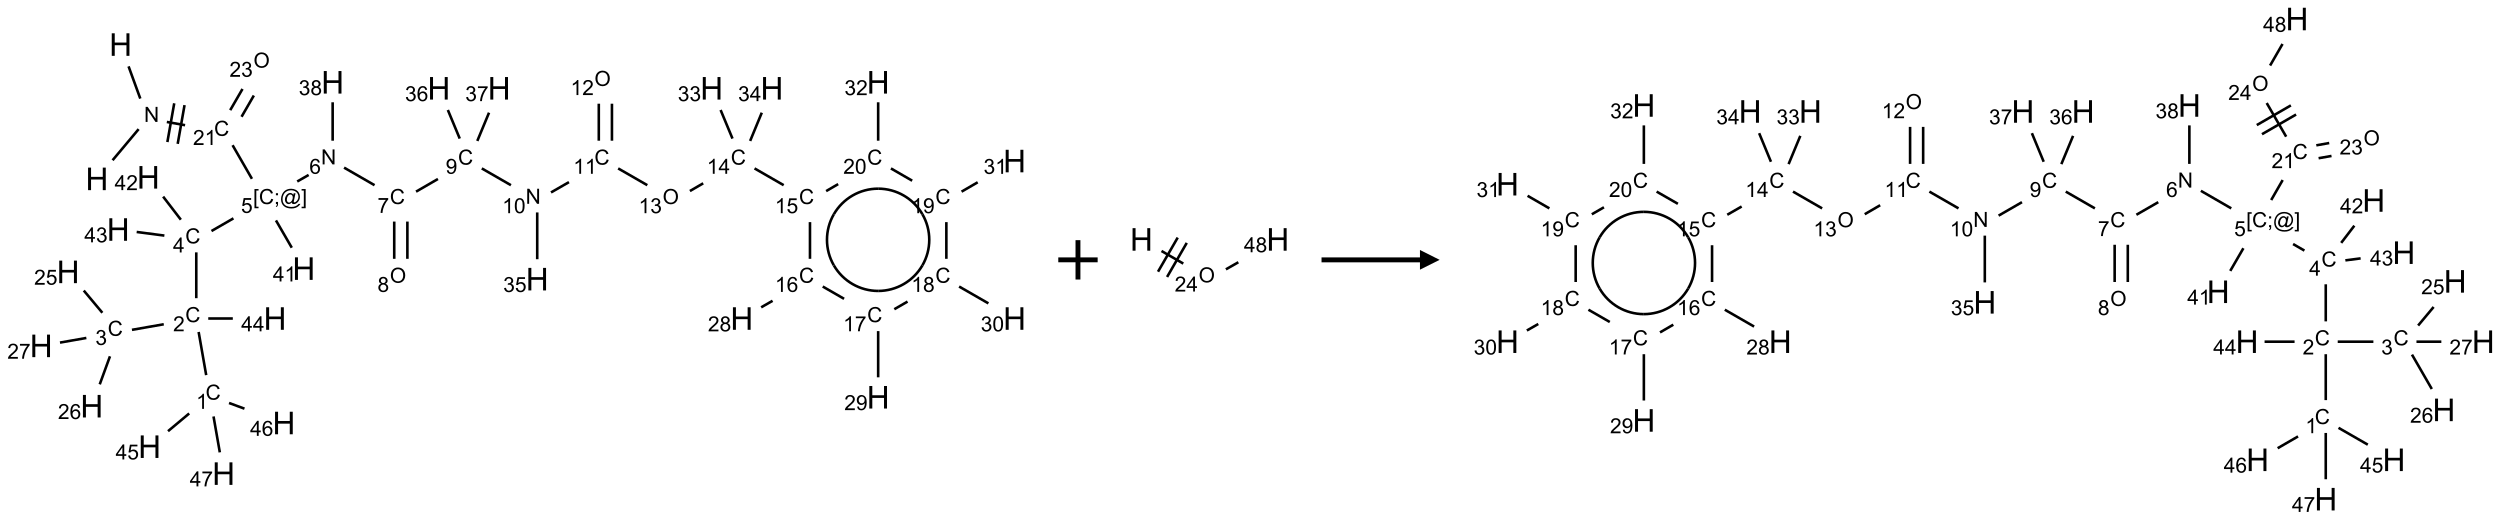 <?xml version="1.0" encoding="UTF-8"?>
<svg xmlns="http://www.w3.org/2000/svg" xmlns:xlink="http://www.w3.org/1999/xlink" width="1270" height="264" viewBox="0 0 1270 264">
<defs>
<g>
<g id="glyph-0-0">
<path d="M 2 0 L 2 -10 L 10 -10 L 10 0 Z M 2.25 -0.25 L 9.75 -0.25 L 9.75 -9.75 L 2.25 -9.75 Z M 2.25 -0.25 "/>
</g>
<g id="glyph-0-1">
<path d="M 1.281 0 L 1.281 -11.453 L 2.797 -11.453 L 2.797 -6.75 L 8.75 -6.75 L 8.75 -11.453 L 10.266 -11.453 L 10.266 0 L 8.75 0 L 8.75 -5.398 L 2.797 -5.398 L 2.797 0 Z M 1.281 0 "/>
</g>
<g id="glyph-1-0">
<path d="M 1.332 0 L 1.332 -6.668 L 6.668 -6.668 L 6.668 0 Z M 1.5 -0.168 L 6.5 -0.168 L 6.5 -6.5 L 1.5 -6.5 Z M 1.5 -0.168 "/>
</g>
<g id="glyph-1-1">
<path d="M 0.812 0 L 0.812 -7.637 L 1.848 -7.637 L 5.859 -1.641 L 5.859 -7.637 L 6.828 -7.637 L 6.828 0 L 5.793 0 L 1.781 -6 L 1.781 0 Z M 0.812 0 "/>
</g>
<g id="glyph-1-2">
<path d="M 6.27 -2.676 L 7.281 -2.422 C 7.07 -1.594 6.688 -0.961 6.137 -0.523 C 5.586 -0.086 4.914 0.129 4.121 0.129 C 3.297 0.129 2.629 -0.039 2.113 -0.371 C 1.598 -0.707 1.203 -1.191 0.934 -1.828 C 0.664 -2.465 0.531 -3.145 0.531 -3.875 C 0.531 -4.672 0.684 -5.363 0.988 -5.957 C 1.293 -6.547 1.723 -6.996 2.285 -7.305 C 2.844 -7.613 3.461 -7.766 4.137 -7.766 C 4.898 -7.766 5.543 -7.57 6.062 -7.184 C 6.582 -6.793 6.945 -6.246 7.152 -5.543 L 6.156 -5.309 C 5.98 -5.863 5.723 -6.266 5.387 -6.52 C 5.051 -6.773 4.625 -6.902 4.113 -6.902 C 3.527 -6.902 3.039 -6.762 2.645 -6.48 C 2.25 -6.199 1.973 -5.82 1.812 -5.348 C 1.652 -4.871 1.574 -4.383 1.574 -3.879 C 1.574 -3.23 1.668 -2.664 1.855 -2.18 C 2.047 -1.695 2.34 -1.332 2.738 -1.094 C 3.137 -0.855 3.57 -0.734 4.035 -0.734 C 4.602 -0.734 5.082 -0.898 5.473 -1.223 C 5.867 -1.551 6.133 -2.035 6.27 -2.676 Z M 6.27 -2.676 "/>
</g>
<g id="glyph-1-3">
<path d="M 5.371 -0.902 L 5.371 0 L 0.324 0 C 0.316 -0.227 0.352 -0.441 0.434 -0.652 C 0.562 -0.996 0.766 -1.332 1.051 -1.668 C 1.332 -2 1.742 -2.387 2.277 -2.824 C 3.105 -3.504 3.668 -4.043 3.957 -4.441 C 4.25 -4.84 4.395 -5.215 4.395 -5.566 C 4.395 -5.938 4.262 -6.254 3.996 -6.508 C 3.73 -6.762 3.387 -6.891 2.957 -6.891 C 2.508 -6.891 2.145 -6.754 1.875 -6.484 C 1.605 -6.215 1.469 -5.84 1.465 -5.359 L 0.5 -5.457 C 0.566 -6.176 0.812 -6.727 1.246 -7.102 C 1.676 -7.477 2.254 -7.668 2.98 -7.668 C 3.711 -7.668 4.293 -7.465 4.719 -7.059 C 5.145 -6.652 5.359 -6.148 5.359 -5.547 C 5.359 -5.242 5.297 -4.941 5.172 -4.645 C 5.047 -4.352 4.84 -4.039 4.551 -3.715 C 4.262 -3.387 3.777 -2.938 3.105 -2.371 C 2.543 -1.898 2.18 -1.578 2.02 -1.41 C 1.859 -1.242 1.73 -1.07 1.625 -0.902 Z M 5.371 -0.902 "/>
</g>
<g id="glyph-1-4">
<path d="M 3.973 0 L 3.035 0 L 3.035 -5.973 C 2.809 -5.758 2.516 -5.543 2.148 -5.328 C 1.781 -5.113 1.453 -4.953 1.16 -4.844 L 1.16 -5.75 C 1.684 -5.996 2.145 -6.297 2.535 -6.645 C 2.93 -6.996 3.207 -7.336 3.371 -7.668 L 3.973 -7.668 Z M 3.973 0 "/>
</g>
<g id="glyph-1-5">
<path d="M 0.723 2.121 L 0.723 -7.637 L 2.793 -7.637 L 2.793 -6.859 L 1.66 -6.859 L 1.66 1.344 L 2.793 1.344 L 2.793 2.121 Z M 0.723 2.121 "/>
</g>
<g id="glyph-1-6">
<path d="M 0.949 -4.465 L 0.949 -5.531 L 2.016 -5.531 L 2.016 -4.465 Z M 0.949 0 L 0.949 -1.066 L 2.016 -1.066 L 2.016 0 C 2.016 0.391 1.945 0.711 1.809 0.949 C 1.668 1.191 1.449 1.379 1.145 1.512 L 0.887 1.109 C 1.082 1.023 1.23 0.895 1.324 0.727 C 1.418 0.559 1.469 0.316 1.48 0 Z M 0.949 0 "/>
</g>
<g id="glyph-1-7">
<path d="M 6.047 -0.848 C 5.82 -0.59 5.57 -0.379 5.289 -0.223 C 5.008 -0.062 4.73 0.016 4.449 0.016 C 4.141 0.016 3.84 -0.074 3.547 -0.254 C 3.254 -0.434 3.02 -0.715 2.836 -1.09 C 2.652 -1.465 2.562 -1.875 2.562 -2.324 C 2.562 -2.875 2.703 -3.43 2.988 -3.98 C 3.27 -4.535 3.621 -4.953 4.043 -5.23 C 4.461 -5.508 4.871 -5.645 5.266 -5.645 C 5.566 -5.645 5.855 -5.566 6.129 -5.41 C 6.402 -5.25 6.641 -5.012 6.84 -4.688 L 7.016 -5.496 L 7.949 -5.496 L 7.199 -2 C 7.094 -1.516 7.043 -1.246 7.043 -1.191 C 7.043 -1.098 7.078 -1.02 7.148 -0.949 C 7.219 -0.883 7.305 -0.848 7.406 -0.848 C 7.59 -0.848 7.832 -0.953 8.129 -1.168 C 8.527 -1.445 8.84 -1.816 9.07 -2.285 C 9.301 -2.75 9.418 -3.234 9.418 -3.73 C 9.418 -4.309 9.27 -4.852 8.973 -5.355 C 8.676 -5.859 8.23 -6.262 7.645 -6.562 C 7.055 -6.863 6.406 -7.016 5.691 -7.016 C 4.879 -7.016 4.137 -6.824 3.465 -6.445 C 2.793 -6.066 2.273 -5.52 1.902 -4.809 C 1.535 -4.098 1.348 -3.34 1.348 -2.527 C 1.348 -1.676 1.535 -0.941 1.902 -0.328 C 2.273 0.285 2.809 0.742 3.508 1.035 C 4.207 1.328 4.984 1.473 5.832 1.473 C 6.742 1.473 7.504 1.32 8.121 1.016 C 8.734 0.711 9.195 0.34 9.5 -0.098 L 10.441 -0.098 C 10.266 0.266 9.961 0.637 9.531 1.016 C 9.102 1.395 8.59 1.695 7.996 1.914 C 7.402 2.133 6.688 2.246 5.848 2.246 C 5.078 2.246 4.367 2.145 3.715 1.949 C 3.066 1.75 2.512 1.453 2.051 1.055 C 1.594 0.656 1.25 0.199 1.016 -0.316 C 0.723 -0.973 0.578 -1.684 0.578 -2.441 C 0.578 -3.289 0.75 -4.098 1.098 -4.863 C 1.523 -5.805 2.125 -6.527 2.902 -7.027 C 3.684 -7.527 4.629 -7.777 5.738 -7.777 C 6.602 -7.777 7.375 -7.602 8.059 -7.246 C 8.746 -6.895 9.285 -6.371 9.684 -5.672 C 10.02 -5.07 10.188 -4.418 10.188 -3.715 C 10.188 -2.707 9.832 -1.812 9.125 -1.031 C 8.492 -0.328 7.801 0.02 7.051 0.02 C 6.812 0.02 6.617 -0.016 6.473 -0.09 C 6.324 -0.16 6.215 -0.266 6.145 -0.402 C 6.102 -0.488 6.066 -0.637 6.047 -0.848 Z M 3.527 -2.262 C 3.527 -1.785 3.641 -1.414 3.863 -1.152 C 4.09 -0.887 4.348 -0.754 4.641 -0.754 C 4.836 -0.754 5.039 -0.812 5.254 -0.93 C 5.469 -1.047 5.676 -1.219 5.871 -1.449 C 6.066 -1.676 6.23 -1.969 6.355 -2.32 C 6.48 -2.672 6.543 -3.027 6.543 -3.379 C 6.543 -3.852 6.426 -4.219 6.191 -4.48 C 5.957 -4.738 5.672 -4.871 5.332 -4.871 C 5.109 -4.871 4.902 -4.812 4.707 -4.699 C 4.512 -4.586 4.32 -4.406 4.137 -4.156 C 3.953 -3.906 3.805 -3.602 3.691 -3.246 C 3.582 -2.887 3.527 -2.559 3.527 -2.262 Z M 3.527 -2.262 "/>
</g>
<g id="glyph-1-8">
<path d="M 2.27 2.121 L 0.203 2.121 L 0.203 1.344 L 1.332 1.344 L 1.332 -6.859 L 0.203 -6.859 L 0.203 -7.637 L 2.27 -7.637 Z M 2.27 2.121 "/>
</g>
<g id="glyph-1-9">
<path d="M 0.441 -2 L 1.426 -2.082 C 1.5 -1.605 1.668 -1.242 1.934 -1.004 C 2.199 -0.762 2.52 -0.641 2.895 -0.641 C 3.348 -0.641 3.73 -0.812 4.043 -1.152 C 4.355 -1.492 4.512 -1.941 4.512 -2.504 C 4.512 -3.039 4.359 -3.461 4.059 -3.77 C 3.758 -4.078 3.367 -4.234 2.879 -4.234 C 2.578 -4.234 2.305 -4.164 2.062 -4.027 C 1.82 -3.891 1.629 -3.715 1.488 -3.496 L 0.609 -3.609 L 1.348 -7.531 L 5.145 -7.531 L 5.145 -6.637 L 2.098 -6.637 L 1.688 -4.582 C 2.145 -4.902 2.625 -5.062 3.129 -5.062 C 3.797 -5.062 4.359 -4.832 4.816 -4.371 C 5.277 -3.91 5.504 -3.312 5.504 -2.59 C 5.504 -1.898 5.305 -1.301 4.902 -0.797 C 4.41 -0.18 3.742 0.129 2.895 0.129 C 2.199 0.129 1.633 -0.062 1.195 -0.453 C 0.758 -0.844 0.504 -1.359 0.441 -2 Z M 0.441 -2 "/>
</g>
<g id="glyph-1-10">
<path d="M 3.449 0 L 3.449 -1.828 L 0.137 -1.828 L 0.137 -2.688 L 3.621 -7.637 L 4.387 -7.637 L 4.387 -2.688 L 5.418 -2.688 L 5.418 -1.828 L 4.387 -1.828 L 4.387 0 Z M 3.449 -2.688 L 3.449 -6.129 L 1.059 -2.688 Z M 3.449 -2.688 "/>
</g>
<g id="glyph-1-11">
<path d="M 5.309 -5.766 L 4.375 -5.691 C 4.293 -6.059 4.172 -6.328 4.02 -6.496 C 3.766 -6.762 3.453 -6.895 3.082 -6.895 C 2.785 -6.895 2.523 -6.812 2.297 -6.645 C 2 -6.43 1.77 -6.117 1.598 -5.703 C 1.43 -5.289 1.34 -4.703 1.332 -3.938 C 1.559 -4.281 1.836 -4.535 2.16 -4.703 C 2.488 -4.871 2.828 -4.953 3.188 -4.953 C 3.812 -4.953 4.344 -4.723 4.785 -4.262 C 5.223 -3.801 5.441 -3.207 5.441 -2.48 C 5.441 -2 5.34 -1.555 5.133 -1.145 C 4.926 -0.73 4.641 -0.418 4.281 -0.199 C 3.922 0.02 3.512 0.129 3.051 0.129 C 2.27 0.129 1.633 -0.156 1.141 -0.73 C 0.648 -1.305 0.402 -2.254 0.402 -3.574 C 0.402 -5.051 0.672 -6.121 1.219 -6.793 C 1.695 -7.375 2.336 -7.668 3.141 -7.668 C 3.742 -7.668 4.234 -7.5 4.617 -7.16 C 5 -6.824 5.23 -6.359 5.309 -5.766 Z M 1.48 -2.473 C 1.48 -2.152 1.547 -1.844 1.684 -1.547 C 1.82 -1.25 2.016 -1.027 2.262 -0.871 C 2.508 -0.719 2.766 -0.641 3.035 -0.641 C 3.434 -0.641 3.773 -0.801 4.059 -1.121 C 4.344 -1.441 4.484 -1.875 4.484 -2.422 C 4.484 -2.949 4.344 -3.367 4.062 -3.668 C 3.781 -3.973 3.426 -4.125 3 -4.125 C 2.578 -4.125 2.219 -3.973 1.922 -3.668 C 1.625 -3.363 1.48 -2.969 1.48 -2.473 Z M 1.48 -2.473 "/>
</g>
<g id="glyph-1-12">
<path d="M 0.504 -6.637 L 0.504 -7.535 L 5.449 -7.535 L 5.449 -6.809 C 4.961 -6.289 4.48 -5.602 4.004 -4.746 C 3.527 -3.887 3.156 -3.004 2.895 -2.098 C 2.707 -1.461 2.59 -0.762 2.535 0 L 1.574 0 C 1.582 -0.602 1.703 -1.328 1.926 -2.176 C 2.152 -3.027 2.477 -3.848 2.898 -4.637 C 3.32 -5.426 3.77 -6.094 4.246 -6.637 Z M 0.504 -6.637 "/>
</g>
<g id="glyph-1-13">
<path d="M 0.449 -2.016 L 1.387 -2.141 C 1.492 -1.609 1.676 -1.227 1.934 -0.992 C 2.191 -0.758 2.508 -0.641 2.879 -0.641 C 3.32 -0.641 3.695 -0.793 3.996 -1.098 C 4.301 -1.402 4.453 -1.781 4.453 -2.234 C 4.453 -2.664 4.312 -3.02 4.031 -3.301 C 3.75 -3.578 3.391 -3.719 2.957 -3.719 C 2.781 -3.719 2.562 -3.684 2.297 -3.613 L 2.402 -4.438 C 2.465 -4.43 2.516 -4.426 2.551 -4.426 C 2.949 -4.426 3.312 -4.531 3.629 -4.738 C 3.949 -4.949 4.109 -5.27 4.109 -5.703 C 4.109 -6.047 3.992 -6.332 3.762 -6.559 C 3.527 -6.785 3.227 -6.895 2.859 -6.895 C 2.496 -6.895 2.191 -6.781 1.949 -6.551 C 1.707 -6.324 1.547 -5.98 1.48 -5.52 L 0.543 -5.688 C 0.656 -6.316 0.918 -6.805 1.324 -7.148 C 1.73 -7.492 2.234 -7.668 2.84 -7.668 C 3.254 -7.668 3.641 -7.578 3.988 -7.398 C 4.34 -7.219 4.609 -6.977 4.793 -6.668 C 4.98 -6.359 5.074 -6.031 5.074 -5.684 C 5.074 -5.352 4.984 -5.051 4.809 -4.781 C 4.629 -4.512 4.367 -4.297 4.02 -4.137 C 4.473 -4.031 4.824 -3.816 5.074 -3.488 C 5.324 -3.16 5.449 -2.75 5.449 -2.254 C 5.449 -1.59 5.203 -1.023 4.719 -0.559 C 4.234 -0.098 3.617 0.137 2.875 0.137 C 2.203 0.137 1.648 -0.062 1.207 -0.465 C 0.762 -0.863 0.512 -1.379 0.449 -2.016 Z M 0.449 -2.016 "/>
</g>
<g id="glyph-1-14">
<path d="M 0.516 -3.719 C 0.516 -4.984 0.855 -5.977 1.535 -6.695 C 2.215 -7.414 3.094 -7.77 4.172 -7.77 C 4.875 -7.77 5.512 -7.602 6.078 -7.266 C 6.645 -6.93 7.074 -6.461 7.371 -5.855 C 7.668 -5.254 7.816 -4.57 7.816 -3.809 C 7.816 -3.035 7.66 -2.34 7.348 -1.73 C 7.035 -1.117 6.594 -0.656 6.02 -0.34 C 5.449 -0.027 4.828 0.129 4.168 0.129 C 3.449 0.129 2.805 -0.043 2.238 -0.391 C 1.672 -0.738 1.246 -1.211 0.953 -1.812 C 0.66 -2.414 0.516 -3.047 0.516 -3.719 Z M 1.559 -3.703 C 1.559 -2.781 1.805 -2.059 2.301 -1.527 C 2.793 -1 3.414 -0.734 4.16 -0.734 C 4.922 -0.734 5.547 -1 6.039 -1.535 C 6.531 -2.07 6.777 -2.828 6.777 -3.812 C 6.777 -4.434 6.672 -4.977 6.461 -5.441 C 6.25 -5.902 5.945 -6.262 5.539 -6.52 C 5.133 -6.773 4.68 -6.902 4.176 -6.902 C 3.461 -6.902 2.848 -6.656 2.332 -6.164 C 1.816 -5.672 1.559 -4.852 1.559 -3.703 Z M 1.559 -3.703 "/>
</g>
<g id="glyph-1-15">
<path d="M 1.887 -4.141 C 1.496 -4.281 1.207 -4.484 1.02 -4.75 C 0.832 -5.016 0.738 -5.328 0.738 -5.699 C 0.738 -6.254 0.938 -6.719 1.34 -7.098 C 1.738 -7.477 2.27 -7.668 2.934 -7.668 C 3.598 -7.668 4.137 -7.473 4.543 -7.086 C 4.949 -6.699 5.152 -6.227 5.152 -5.672 C 5.152 -5.316 5.059 -5.008 4.871 -4.746 C 4.688 -4.484 4.406 -4.281 4.027 -4.141 C 4.496 -3.988 4.852 -3.742 5.098 -3.402 C 5.34 -3.062 5.465 -2.656 5.465 -2.184 C 5.465 -1.531 5.234 -0.98 4.77 -0.535 C 4.309 -0.09 3.703 0.129 2.949 0.129 C 2.195 0.129 1.586 -0.094 1.125 -0.539 C 0.664 -0.984 0.434 -1.543 0.434 -2.207 C 0.434 -2.703 0.559 -3.121 0.809 -3.457 C 1.062 -3.793 1.422 -4.02 1.887 -4.141 Z M 1.699 -5.73 C 1.699 -5.367 1.812 -5.074 2.047 -4.844 C 2.281 -4.613 2.582 -4.5 2.953 -4.5 C 3.312 -4.5 3.609 -4.613 3.84 -4.84 C 4.07 -5.066 4.188 -5.348 4.188 -5.676 C 4.188 -6.02 4.07 -6.309 3.832 -6.543 C 3.594 -6.777 3.297 -6.895 2.941 -6.895 C 2.586 -6.895 2.289 -6.781 2.051 -6.551 C 1.816 -6.324 1.699 -6.047 1.699 -5.73 Z M 1.395 -2.203 C 1.395 -1.938 1.461 -1.676 1.586 -1.426 C 1.711 -1.176 1.902 -0.984 2.152 -0.848 C 2.402 -0.711 2.672 -0.641 2.957 -0.641 C 3.406 -0.641 3.777 -0.785 4.066 -1.074 C 4.359 -1.363 4.504 -1.727 4.504 -2.172 C 4.504 -2.625 4.355 -2.996 4.055 -3.293 C 3.754 -3.586 3.379 -3.734 2.926 -3.734 C 2.484 -3.734 2.121 -3.59 1.832 -3.297 C 1.543 -3.004 1.395 -2.641 1.395 -2.203 Z M 1.395 -2.203 "/>
</g>
<g id="glyph-1-16">
<path d="M 0.582 -1.766 L 1.484 -1.848 C 1.562 -1.426 1.707 -1.117 1.922 -0.926 C 2.137 -0.734 2.414 -0.641 2.75 -0.641 C 3.039 -0.641 3.289 -0.707 3.508 -0.84 C 3.727 -0.973 3.902 -1.148 4.043 -1.367 C 4.18 -1.586 4.297 -1.887 4.391 -2.262 C 4.484 -2.637 4.531 -3.016 4.531 -3.406 C 4.531 -3.449 4.531 -3.512 4.527 -3.594 C 4.34 -3.297 4.082 -3.055 3.758 -2.867 C 3.434 -2.68 3.082 -2.59 2.703 -2.59 C 2.07 -2.59 1.535 -2.816 1.098 -3.277 C 0.66 -3.734 0.441 -4.34 0.441 -5.09 C 0.441 -5.863 0.672 -6.484 1.129 -6.957 C 1.586 -7.43 2.156 -7.668 2.844 -7.668 C 3.34 -7.668 3.793 -7.531 4.207 -7.266 C 4.617 -7 4.93 -6.617 5.145 -6.121 C 5.355 -5.629 5.465 -4.91 5.465 -3.973 C 5.465 -2.996 5.359 -2.223 5.145 -1.645 C 4.934 -1.066 4.617 -0.625 4.199 -0.324 C 3.781 -0.02 3.293 0.129 2.73 0.129 C 2.133 0.129 1.645 -0.035 1.266 -0.367 C 0.887 -0.699 0.66 -1.164 0.582 -1.766 Z M 4.422 -5.137 C 4.422 -5.676 4.277 -6.102 3.992 -6.418 C 3.707 -6.734 3.359 -6.891 2.957 -6.891 C 2.543 -6.891 2.18 -6.719 1.871 -6.379 C 1.562 -6.039 1.406 -5.598 1.406 -5.059 C 1.406 -4.57 1.555 -4.176 1.848 -3.871 C 2.141 -3.566 2.5 -3.418 2.934 -3.418 C 3.367 -3.418 3.723 -3.57 4.004 -3.871 C 4.281 -4.176 4.422 -4.598 4.422 -5.137 Z M 4.422 -5.137 "/>
</g>
<g id="glyph-1-17">
<path d="M 0.441 -3.766 C 0.441 -4.668 0.535 -5.395 0.723 -5.945 C 0.906 -6.496 1.184 -6.922 1.551 -7.219 C 1.918 -7.516 2.375 -7.668 2.934 -7.668 C 3.344 -7.668 3.703 -7.586 4.012 -7.418 C 4.32 -7.254 4.574 -7.016 4.777 -6.707 C 4.977 -6.395 5.137 -6.016 5.25 -5.57 C 5.363 -5.125 5.422 -4.523 5.422 -3.766 C 5.422 -2.871 5.328 -2.148 5.145 -1.598 C 4.961 -1.047 4.688 -0.621 4.32 -0.32 C 3.953 -0.02 3.492 0.129 2.934 0.129 C 2.195 0.129 1.617 -0.133 1.199 -0.66 C 0.695 -1.297 0.441 -2.332 0.441 -3.766 Z M 1.406 -3.766 C 1.406 -2.512 1.555 -1.68 1.848 -1.262 C 2.141 -0.848 2.5 -0.641 2.934 -0.641 C 3.363 -0.641 3.727 -0.848 4.02 -1.266 C 4.312 -1.684 4.457 -2.516 4.457 -3.766 C 4.457 -5.023 4.312 -5.859 4.02 -6.27 C 3.727 -6.684 3.359 -6.891 2.922 -6.891 C 2.492 -6.891 2.148 -6.707 1.891 -6.344 C 1.566 -5.879 1.406 -5.02 1.406 -3.766 Z M 1.406 -3.766 "/>
</g>
</g>
</defs>
<path fill="none" stroke-width="0.033" stroke-linecap="butt" stroke-linejoin="miter" stroke="rgb(0%, 0%, 0%)" stroke-opacity="1" stroke-miterlimit="10" d="M 0.907 1.469 L 1.238 1.074 " transform="matrix(40, 0, 0, 40, 20.908, 22.639)"/>
<path fill="none" stroke-width="0.033" stroke-linecap="butt" stroke-linejoin="miter" stroke="rgb(0%, 0%, 0%)" stroke-opacity="1" stroke-miterlimit="10" d="M 1.259 0.686 L 1.11 0.277 " transform="matrix(40, 0, 0, 40, 20.908, 22.639)"/>
<path fill="none" stroke-width="0.033" stroke-linecap="butt" stroke-linejoin="miter" stroke="rgb(0%, 0%, 0%)" stroke-opacity="1" stroke-miterlimit="10" d="M 1.596 0.983 L 1.828 1.024 " transform="matrix(40, 0, 0, 40, 20.908, 22.639)"/>
<path fill="none" stroke-width="0.033" stroke-linecap="butt" stroke-linejoin="miter" stroke="rgb(0%, 0%, 0%)" stroke-opacity="1" stroke-miterlimit="10" d="M 1.734 1.261 L 1.821 0.769 " transform="matrix(40, 0, 0, 40, 20.908, 22.639)"/>
<path fill="none" stroke-width="0.033" stroke-linecap="butt" stroke-linejoin="miter" stroke="rgb(0%, 0%, 0%)" stroke-opacity="1" stroke-miterlimit="10" d="M 1.603 1.238 L 1.69 0.746 " transform="matrix(40, 0, 0, 40, 20.908, 22.639)"/>
<path fill="none" stroke-width="0.033" stroke-linecap="butt" stroke-linejoin="miter" stroke="rgb(0%, 0%, 0%)" stroke-opacity="1" stroke-miterlimit="10" d="M 2.431 1.278 L 2.677 1.705 " transform="matrix(40, 0, 0, 40, 20.908, 22.639)"/>
<path fill="none" stroke-width="0.033" stroke-linecap="butt" stroke-linejoin="miter" stroke="rgb(0%, 0%, 0%)" stroke-opacity="1" stroke-miterlimit="10" d="M 2.442 2.207 L 2.163 2.368 " transform="matrix(40, 0, 0, 40, 20.908, 22.639)"/>
<path fill="none" stroke-width="0.033" stroke-linecap="butt" stroke-linejoin="miter" stroke="rgb(0%, 0%, 0%)" stroke-opacity="1" stroke-miterlimit="10" d="M 1.97 2.639 L 1.97 3.221 " transform="matrix(40, 0, 0, 40, 20.908, 22.639)"/>
<path fill="none" stroke-width="0.033" stroke-linecap="butt" stroke-linejoin="miter" stroke="rgb(0%, 0%, 0%)" stroke-opacity="1" stroke-miterlimit="10" d="M 2 3.65 L 2.096 4.198 " transform="matrix(40, 0, 0, 40, 20.908, 22.639)"/>
<path fill="none" stroke-width="0.033" stroke-linecap="butt" stroke-linejoin="miter" stroke="rgb(0%, 0%, 0%)" stroke-opacity="1" stroke-miterlimit="10" d="M 1.88 4.685 L 1.611 4.91 " transform="matrix(40, 0, 0, 40, 20.908, 22.639)"/>
<path fill="none" stroke-width="0.033" stroke-linecap="butt" stroke-linejoin="miter" stroke="rgb(0%, 0%, 0%)" stroke-opacity="1" stroke-miterlimit="10" d="M 2.386 4.552 L 2.582 4.624 " transform="matrix(40, 0, 0, 40, 20.908, 22.639)"/>
<path fill="none" stroke-width="0.033" stroke-linecap="butt" stroke-linejoin="miter" stroke="rgb(0%, 0%, 0%)" stroke-opacity="1" stroke-miterlimit="10" d="M 2.189 4.723 L 2.269 5.179 " transform="matrix(40, 0, 0, 40, 20.908, 22.639)"/>
<path fill="none" stroke-width="0.033" stroke-linecap="butt" stroke-linejoin="miter" stroke="rgb(0%, 0%, 0%)" stroke-opacity="1" stroke-miterlimit="10" d="M 1.557 3.552 L 1.153 3.623 " transform="matrix(40, 0, 0, 40, 20.908, 22.639)"/>
<path fill="none" stroke-width="0.033" stroke-linecap="butt" stroke-linejoin="miter" stroke="rgb(0%, 0%, 0%)" stroke-opacity="1" stroke-miterlimit="10" d="M 0.777 3.406 L 0.541 3.124 " transform="matrix(40, 0, 0, 40, 20.908, 22.639)"/>
<path fill="none" stroke-width="0.033" stroke-linecap="butt" stroke-linejoin="miter" stroke="rgb(0%, 0%, 0%)" stroke-opacity="1" stroke-miterlimit="10" d="M 0.874 3.959 L 0.744 4.315 " transform="matrix(40, 0, 0, 40, 20.908, 22.639)"/>
<path fill="none" stroke-width="0.033" stroke-linecap="butt" stroke-linejoin="miter" stroke="rgb(0%, 0%, 0%)" stroke-opacity="1" stroke-miterlimit="10" d="M 0.574 3.726 L 0.239 3.785 " transform="matrix(40, 0, 0, 40, 20.908, 22.639)"/>
<path fill="none" stroke-width="0.033" stroke-linecap="butt" stroke-linejoin="miter" stroke="rgb(0%, 0%, 0%)" stroke-opacity="1" stroke-miterlimit="10" d="M 2.122 3.479 L 2.434 3.479 " transform="matrix(40, 0, 0, 40, 20.908, 22.639)"/>
<path fill="none" stroke-width="0.033" stroke-linecap="butt" stroke-linejoin="miter" stroke="rgb(0%, 0%, 0%)" stroke-opacity="1" stroke-miterlimit="10" d="M 1.774 2.224 L 1.549 1.931 " transform="matrix(40, 0, 0, 40, 20.908, 22.639)"/>
<path fill="none" stroke-width="0.033" stroke-linecap="butt" stroke-linejoin="miter" stroke="rgb(0%, 0%, 0%)" stroke-opacity="1" stroke-miterlimit="10" d="M 1.565 2.426 L 1.213 2.38 " transform="matrix(40, 0, 0, 40, 20.908, 22.639)"/>
<path fill="none" stroke-width="0.033" stroke-linecap="butt" stroke-linejoin="miter" stroke="rgb(0%, 0%, 0%)" stroke-opacity="1" stroke-miterlimit="10" d="M 3.252 1.739 L 3.397 1.656 " transform="matrix(40, 0, 0, 40, 20.908, 22.639)"/>
<path fill="none" stroke-width="0.033" stroke-linecap="butt" stroke-linejoin="miter" stroke="rgb(0%, 0%, 0%)" stroke-opacity="1" stroke-miterlimit="10" d="M 3.847 1.563 L 4.234 1.786 " transform="matrix(40, 0, 0, 40, 20.908, 22.639)"/>
<path fill="none" stroke-width="0.033" stroke-linecap="butt" stroke-linejoin="miter" stroke="rgb(0%, 0%, 0%)" stroke-opacity="1" stroke-miterlimit="10" d="M 4.484 2.248 L 4.484 2.721 " transform="matrix(40, 0, 0, 40, 20.908, 22.639)"/>
<path fill="none" stroke-width="0.033" stroke-linecap="butt" stroke-linejoin="miter" stroke="rgb(0%, 0%, 0%)" stroke-opacity="1" stroke-miterlimit="10" d="M 4.651 2.248 L 4.651 2.721 " transform="matrix(40, 0, 0, 40, 20.908, 22.639)"/>
<path fill="none" stroke-width="0.033" stroke-linecap="butt" stroke-linejoin="miter" stroke="rgb(0%, 0%, 0%)" stroke-opacity="1" stroke-miterlimit="10" d="M 4.761 1.868 L 5.039 1.707 " transform="matrix(40, 0, 0, 40, 20.908, 22.639)"/>
<path fill="none" stroke-width="0.033" stroke-linecap="butt" stroke-linejoin="miter" stroke="rgb(0%, 0%, 0%)" stroke-opacity="1" stroke-miterlimit="10" d="M 5.596 1.573 L 5.966 1.786 " transform="matrix(40, 0, 0, 40, 20.908, 22.639)"/>
<path fill="none" stroke-width="0.033" stroke-linecap="butt" stroke-linejoin="miter" stroke="rgb(0%, 0%, 0%)" stroke-opacity="1" stroke-miterlimit="10" d="M 6.475 1.878 L 6.703 1.747 " transform="matrix(40, 0, 0, 40, 20.908, 22.639)"/>
<path fill="none" stroke-width="0.033" stroke-linecap="butt" stroke-linejoin="miter" stroke="rgb(0%, 0%, 0%)" stroke-opacity="1" stroke-miterlimit="10" d="M 7.249 1.221 L 7.249 0.751 " transform="matrix(40, 0, 0, 40, 20.908, 22.639)"/>
<path fill="none" stroke-width="0.033" stroke-linecap="butt" stroke-linejoin="miter" stroke="rgb(0%, 0%, 0%)" stroke-opacity="1" stroke-miterlimit="10" d="M 7.082 1.221 L 7.082 0.751 " transform="matrix(40, 0, 0, 40, 20.908, 22.639)"/>
<path fill="none" stroke-width="0.033" stroke-linecap="butt" stroke-linejoin="miter" stroke="rgb(0%, 0%, 0%)" stroke-opacity="1" stroke-miterlimit="10" d="M 7.328 1.573 L 7.698 1.786 " transform="matrix(40, 0, 0, 40, 20.908, 22.639)"/>
<path fill="none" stroke-width="0.033" stroke-linecap="butt" stroke-linejoin="miter" stroke="rgb(0%, 0%, 0%)" stroke-opacity="1" stroke-miterlimit="10" d="M 8.239 1.86 L 8.408 1.762 " transform="matrix(40, 0, 0, 40, 20.908, 22.639)"/>
<path fill="none" stroke-width="0.033" stroke-linecap="butt" stroke-linejoin="miter" stroke="rgb(0%, 0%, 0%)" stroke-opacity="1" stroke-miterlimit="10" d="M 9.06 1.573 L 9.43 1.786 " transform="matrix(40, 0, 0, 40, 20.908, 22.639)"/>
<path fill="none" stroke-width="0.033" stroke-linecap="butt" stroke-linejoin="miter" stroke="rgb(0%, 0%, 0%)" stroke-opacity="1" stroke-miterlimit="10" d="M 9.764 2.255 L 9.764 2.721 " transform="matrix(40, 0, 0, 40, 20.908, 22.639)"/>
<path fill="none" stroke-width="0.033" stroke-linecap="butt" stroke-linejoin="miter" stroke="rgb(0%, 0%, 0%)" stroke-opacity="1" stroke-miterlimit="10" d="M 9.289 3.254 L 9.144 3.337 " transform="matrix(40, 0, 0, 40, 20.908, 22.639)"/>
<path fill="none" stroke-width="0.033" stroke-linecap="butt" stroke-linejoin="miter" stroke="rgb(0%, 0%, 0%)" stroke-opacity="1" stroke-miterlimit="10" d="M 9.926 3.073 L 10.197 3.229 " transform="matrix(40, 0, 0, 40, 20.908, 22.639)"/>
<path fill="none" stroke-width="0.033" stroke-linecap="butt" stroke-linejoin="miter" stroke="rgb(0%, 0%, 0%)" stroke-opacity="1" stroke-miterlimit="10" d="M 10.63 3.639 L 10.63 4.226 " transform="matrix(40, 0, 0, 40, 20.908, 22.639)"/>
<path fill="none" stroke-width="0.033" stroke-linecap="butt" stroke-linejoin="miter" stroke="rgb(0%, 0%, 0%)" stroke-opacity="1" stroke-miterlimit="10" d="M 10.835 3.361 L 11.003 3.264 " transform="matrix(40, 0, 0, 40, 20.908, 22.639)"/>
<path fill="none" stroke-width="0.033" stroke-linecap="butt" stroke-linejoin="miter" stroke="rgb(0%, 0%, 0%)" stroke-opacity="1" stroke-miterlimit="10" d="M 11.658 3.073 L 12.03 3.287 " transform="matrix(40, 0, 0, 40, 20.908, 22.639)"/>
<path fill="none" stroke-width="0.033" stroke-linecap="butt" stroke-linejoin="miter" stroke="rgb(0%, 0%, 0%)" stroke-opacity="1" stroke-miterlimit="10" d="M 11.496 2.721 L 11.496 2.255 " transform="matrix(40, 0, 0, 40, 20.908, 22.639)"/>
<path fill="none" stroke-width="0.033" stroke-linecap="butt" stroke-linejoin="miter" stroke="rgb(0%, 0%, 0%)" stroke-opacity="1" stroke-miterlimit="10" d="M 11.689 1.868 L 11.894 1.749 " transform="matrix(40, 0, 0, 40, 20.908, 22.639)"/>
<path fill="none" stroke-width="0.033" stroke-linecap="butt" stroke-linejoin="miter" stroke="rgb(0%, 0%, 0%)" stroke-opacity="1" stroke-miterlimit="10" d="M 11.062 1.729 L 10.792 1.573 " transform="matrix(40, 0, 0, 40, 20.908, 22.639)"/>
<path fill="none" stroke-width="0.033" stroke-linecap="butt" stroke-linejoin="miter" stroke="rgb(0%, 0%, 0%)" stroke-opacity="1" stroke-miterlimit="10" d="M 10.122 1.772 L 9.969 1.861 " transform="matrix(40, 0, 0, 40, 20.908, 22.639)"/>
<path fill="none" stroke-width="0.033" stroke-linecap="butt" stroke-linejoin="miter" stroke="rgb(0%, 0%, 0%)" stroke-opacity="1" stroke-miterlimit="10" d="M 10.63 1.221 L 10.63 0.733 " transform="matrix(40, 0, 0, 40, 20.908, 22.639)"/>
<path fill="none" stroke-width="0.033" stroke-linecap="butt" stroke-linejoin="miter" stroke="rgb(0%, 0%, 0%)" stroke-opacity="1" stroke-miterlimit="10" d="M 8.78 1.194 L 8.629 0.831 " transform="matrix(40, 0, 0, 40, 20.908, 22.639)"/>
<path fill="none" stroke-width="0.033" stroke-linecap="butt" stroke-linejoin="miter" stroke="rgb(0%, 0%, 0%)" stroke-opacity="1" stroke-miterlimit="10" d="M 9.004 1.224 L 9.152 0.865 " transform="matrix(40, 0, 0, 40, 20.908, 22.639)"/>
<path fill="none" stroke-width="0.033" stroke-linecap="butt" stroke-linejoin="miter" stroke="rgb(0%, 0%, 0%)" stroke-opacity="1" stroke-miterlimit="10" d="M 6.3 2.132 L 6.3 2.726 " transform="matrix(40, 0, 0, 40, 20.908, 22.639)"/>
<path fill="none" stroke-width="0.033" stroke-linecap="butt" stroke-linejoin="miter" stroke="rgb(0%, 0%, 0%)" stroke-opacity="1" stroke-miterlimit="10" d="M 5.316 1.194 L 5.165 0.831 " transform="matrix(40, 0, 0, 40, 20.908, 22.639)"/>
<path fill="none" stroke-width="0.033" stroke-linecap="butt" stroke-linejoin="miter" stroke="rgb(0%, 0%, 0%)" stroke-opacity="1" stroke-miterlimit="10" d="M 5.539 1.224 L 5.688 0.865 " transform="matrix(40, 0, 0, 40, 20.908, 22.639)"/>
<path fill="none" stroke-width="0.033" stroke-linecap="butt" stroke-linejoin="miter" stroke="rgb(0%, 0%, 0%)" stroke-opacity="1" stroke-miterlimit="10" d="M 3.702 1.221 L 3.702 0.733 " transform="matrix(40, 0, 0, 40, 20.908, 22.639)"/>
<path fill="none" stroke-width="0.033" stroke-linecap="butt" stroke-linejoin="miter" stroke="rgb(0%, 0%, 0%)" stroke-opacity="1" stroke-miterlimit="10" d="M 2.982 2.233 L 3.183 2.58 " transform="matrix(40, 0, 0, 40, 20.908, 22.639)"/>
<path fill="none" stroke-width="0.033" stroke-linecap="butt" stroke-linejoin="miter" stroke="rgb(0%, 0%, 0%)" stroke-opacity="1" stroke-miterlimit="10" d="M 2.545 0.917 L 2.701 0.647 " transform="matrix(40, 0, 0, 40, 20.908, 22.639)"/>
<path fill="none" stroke-width="0.033" stroke-linecap="butt" stroke-linejoin="miter" stroke="rgb(0%, 0%, 0%)" stroke-opacity="1" stroke-miterlimit="10" d="M 2.401 0.833 L 2.557 0.564 " transform="matrix(40, 0, 0, 40, 20.908, 22.639)"/>
<path fill="none" stroke-width="0.033" stroke-linecap="butt" stroke-linejoin="miter" stroke="rgb(0%, 0%, 0%)" stroke-opacity="1" stroke-miterlimit="10" d="M 10.067 2.804 C 9.951 2.603 9.951 2.356 10.067 2.155 " transform="matrix(40, 0, 0, 40, 20.908, 22.639)"/>
<path fill="none" stroke-width="0.033" stroke-linecap="butt" stroke-linejoin="miter" stroke="rgb(0%, 0%, 0%)" stroke-opacity="1" stroke-miterlimit="10" d="M 10.63 3.129 C 10.398 3.129 10.183 3.005 10.067 2.804 " transform="matrix(40, 0, 0, 40, 20.908, 22.639)"/>
<path fill="none" stroke-width="0.033" stroke-linecap="butt" stroke-linejoin="miter" stroke="rgb(0%, 0%, 0%)" stroke-opacity="1" stroke-miterlimit="10" d="M 11.192 2.804 C 11.076 3.005 10.862 3.129 10.63 3.129 " transform="matrix(40, 0, 0, 40, 20.908, 22.639)"/>
<path fill="none" stroke-width="0.033" stroke-linecap="butt" stroke-linejoin="miter" stroke="rgb(0%, 0%, 0%)" stroke-opacity="1" stroke-miterlimit="10" d="M 11.192 2.155 C 11.308 2.356 11.308 2.603 11.192 2.804 " transform="matrix(40, 0, 0, 40, 20.908, 22.639)"/>
<path fill="none" stroke-width="0.033" stroke-linecap="butt" stroke-linejoin="miter" stroke="rgb(0%, 0%, 0%)" stroke-opacity="1" stroke-miterlimit="10" d="M 10.63 1.83 C 10.862 1.83 11.076 1.954 11.192 2.155 " transform="matrix(40, 0, 0, 40, 20.908, 22.639)"/>
<path fill="none" stroke-width="0.033" stroke-linecap="butt" stroke-linejoin="miter" stroke="rgb(0%, 0%, 0%)" stroke-opacity="1" stroke-miterlimit="10" d="M 10.067 2.155 C 10.183 1.954 10.398 1.83 10.63 1.83 " transform="matrix(40, 0, 0, 40, 20.908, 22.639)"/>
<g fill="rgb(0%, 0%, 0%)" fill-opacity="1">
<use xlink:href="#glyph-0-1" x="43.457" y="96.598"/>
</g>
<g fill="rgb(0%, 0%, 0%)" fill-opacity="1">
<use xlink:href="#glyph-1-1" x="73.176" y="61.938"/>
</g>
<g fill="rgb(0%, 0%, 0%)" fill-opacity="1">
<use xlink:href="#glyph-0-1" x="55.488" y="28.367"/>
</g>
<g fill="rgb(0%, 0%, 0%)" fill-opacity="1">
<use xlink:href="#glyph-1-2" x="108.742" y="69.016"/>
</g>
<g fill="rgb(0%, 0%, 0%)" fill-opacity="1">
<use xlink:href="#glyph-1-3" x="98.031" y="73.652"/>
<use xlink:href="#glyph-1-4" x="103.964" y="73.652"/>
</g>
<g fill="rgb(0%, 0%, 0%)" fill-opacity="1">
<use xlink:href="#glyph-1-5" x="128.547" y="103.664"/>
<use xlink:href="#glyph-1-2" x="131.51" y="103.664"/>
<use xlink:href="#glyph-1-6" x="139.214" y="103.664"/>
<use xlink:href="#glyph-1-7" x="142.177" y="103.664"/>
<use xlink:href="#glyph-1-8" x="153.005" y="103.664"/>
</g>
<g fill="rgb(0%, 0%, 0%)" fill-opacity="1">
<use xlink:href="#glyph-1-9" x="122.43" y="108.16"/>
</g>
<g fill="rgb(0%, 0%, 0%)" fill-opacity="1">
<use xlink:href="#glyph-1-2" x="94.102" y="123.656"/>
</g>
<g fill="rgb(0%, 0%, 0%)" fill-opacity="1">
<use xlink:href="#glyph-1-10" x="87.879" y="128.262"/>
</g>
<g fill="rgb(0%, 0%, 0%)" fill-opacity="1">
<use xlink:href="#glyph-1-2" x="94.102" y="163.656"/>
</g>
<g fill="rgb(0%, 0%, 0%)" fill-opacity="1">
<use xlink:href="#glyph-1-3" x="87.93" y="168.293"/>
</g>
<g fill="rgb(0%, 0%, 0%)" fill-opacity="1">
<use xlink:href="#glyph-1-2" x="104.422" y="203.051"/>
</g>
<g fill="rgb(0%, 0%, 0%)" fill-opacity="1">
<use xlink:href="#glyph-1-4" x="99.641" y="207.688"/>
</g>
<g fill="rgb(0%, 0%, 0%)" fill-opacity="1">
<use xlink:href="#glyph-0-1" x="70.223" y="232.645"/>
</g>
<g fill="rgb(0%, 0%, 0%)" fill-opacity="1">
<use xlink:href="#glyph-1-10" x="58.734" y="233.406"/>
<use xlink:href="#glyph-1-9" x="64.667" y="233.406"/>
</g>
<g fill="rgb(0%, 0%, 0%)" fill-opacity="1">
<use xlink:href="#glyph-0-1" x="138.453" y="220.613"/>
</g>
<g fill="rgb(0%, 0%, 0%)" fill-opacity="1">
<use xlink:href="#glyph-1-10" x="127.027" y="221.406"/>
<use xlink:href="#glyph-1-11" x="132.96" y="221.406"/>
</g>
<g fill="rgb(0%, 0%, 0%)" fill-opacity="1">
<use xlink:href="#glyph-0-1" x="107.812" y="246.324"/>
</g>
<g fill="rgb(0%, 0%, 0%)" fill-opacity="1">
<use xlink:href="#glyph-1-10" x="96.379" y="247.086"/>
<use xlink:href="#glyph-1-12" x="102.311" y="247.086"/>
</g>
<g fill="rgb(0%, 0%, 0%)" fill-opacity="1">
<use xlink:href="#glyph-1-2" x="54.707" y="170.605"/>
</g>
<g fill="rgb(0%, 0%, 0%)" fill-opacity="1">
<use xlink:href="#glyph-1-13" x="48.457" y="175.238"/>
</g>
<g fill="rgb(0%, 0%, 0%)" fill-opacity="1">
<use xlink:href="#glyph-0-1" x="28.816" y="143.844"/>
</g>
<g fill="rgb(0%, 0%, 0%)" fill-opacity="1">
<use xlink:href="#glyph-1-3" x="17.328" y="144.637"/>
<use xlink:href="#glyph-1-9" x="23.26" y="144.637"/>
</g>
<g fill="rgb(0%, 0%, 0%)" fill-opacity="1">
<use xlink:href="#glyph-0-1" x="40.848" y="212.074"/>
</g>
<g fill="rgb(0%, 0%, 0%)" fill-opacity="1">
<use xlink:href="#glyph-1-3" x="29.422" y="212.867"/>
<use xlink:href="#glyph-1-11" x="35.354" y="212.867"/>
</g>
<g fill="rgb(0%, 0%, 0%)" fill-opacity="1">
<use xlink:href="#glyph-0-1" x="15.137" y="181.434"/>
</g>
<g fill="rgb(0%, 0%, 0%)" fill-opacity="1">
<use xlink:href="#glyph-1-3" x="3.703" y="182.227"/>
<use xlink:href="#glyph-1-12" x="9.635" y="182.227"/>
</g>
<g fill="rgb(0%, 0%, 0%)" fill-opacity="1">
<use xlink:href="#glyph-0-1" x="133.922" y="167.539"/>
</g>
<g fill="rgb(0%, 0%, 0%)" fill-opacity="1">
<use xlink:href="#glyph-1-10" x="122.52" y="168.301"/>
<use xlink:href="#glyph-1-10" x="128.452" y="168.301"/>
</g>
<g fill="rgb(0%, 0%, 0%)" fill-opacity="1">
<use xlink:href="#glyph-0-1" x="69.57" y="95.809"/>
</g>
<g fill="rgb(0%, 0%, 0%)" fill-opacity="1">
<use xlink:href="#glyph-1-10" x="58.215" y="96.598"/>
<use xlink:href="#glyph-1-3" x="64.147" y="96.598"/>
</g>
<g fill="rgb(0%, 0%, 0%)" fill-opacity="1">
<use xlink:href="#glyph-0-1" x="54.262" y="122.32"/>
</g>
<g fill="rgb(0%, 0%, 0%)" fill-opacity="1">
<use xlink:href="#glyph-1-10" x="42.828" y="123.113"/>
<use xlink:href="#glyph-1-13" x="48.76" y="123.113"/>
</g>
<g fill="rgb(0%, 0%, 0%)" fill-opacity="1">
<use xlink:href="#glyph-1-1" x="163.102" y="83.523"/>
</g>
<g fill="rgb(0%, 0%, 0%)" fill-opacity="1">
<use xlink:href="#glyph-1-11" x="157.137" y="88.293"/>
</g>
<g fill="rgb(0%, 0%, 0%)" fill-opacity="1">
<use xlink:href="#glyph-1-2" x="198.023" y="103.656"/>
</g>
<g fill="rgb(0%, 0%, 0%)" fill-opacity="1">
<use xlink:href="#glyph-1-12" x="191.77" y="108.164"/>
</g>
<g fill="rgb(0%, 0%, 0%)" fill-opacity="1">
<use xlink:href="#glyph-1-14" x="198.039" y="143.66"/>
</g>
<g fill="rgb(0%, 0%, 0%)" fill-opacity="1">
<use xlink:href="#glyph-1-15" x="191.758" y="148.293"/>
</g>
<g fill="rgb(0%, 0%, 0%)" fill-opacity="1">
<use xlink:href="#glyph-1-2" x="232.664" y="83.656"/>
</g>
<g fill="rgb(0%, 0%, 0%)" fill-opacity="1">
<use xlink:href="#glyph-1-16" x="226.395" y="88.293"/>
</g>
<g fill="rgb(0%, 0%, 0%)" fill-opacity="1">
<use xlink:href="#glyph-1-1" x="267.023" y="103.523"/>
</g>
<g fill="rgb(0%, 0%, 0%)" fill-opacity="1">
<use xlink:href="#glyph-1-4" x="255.145" y="108.293"/>
<use xlink:href="#glyph-1-17" x="261.077" y="108.293"/>
</g>
<g fill="rgb(0%, 0%, 0%)" fill-opacity="1">
<use xlink:href="#glyph-1-2" x="301.945" y="83.656"/>
</g>
<g fill="rgb(0%, 0%, 0%)" fill-opacity="1">
<use xlink:href="#glyph-1-4" x="291.234" y="88.293"/>
<use xlink:href="#glyph-1-4" x="297.167" y="88.293"/>
</g>
<g fill="rgb(0%, 0%, 0%)" fill-opacity="1">
<use xlink:href="#glyph-1-14" x="301.961" y="43.66"/>
</g>
<g fill="rgb(0%, 0%, 0%)" fill-opacity="1">
<use xlink:href="#glyph-1-4" x="289.84" y="48.293"/>
<use xlink:href="#glyph-1-3" x="295.772" y="48.293"/>
</g>
<g fill="rgb(0%, 0%, 0%)" fill-opacity="1">
<use xlink:href="#glyph-1-14" x="336.602" y="103.66"/>
</g>
<g fill="rgb(0%, 0%, 0%)" fill-opacity="1">
<use xlink:href="#glyph-1-4" x="324.402" y="108.293"/>
<use xlink:href="#glyph-1-13" x="330.335" y="108.293"/>
</g>
<g fill="rgb(0%, 0%, 0%)" fill-opacity="1">
<use xlink:href="#glyph-1-2" x="371.227" y="83.656"/>
</g>
<g fill="rgb(0%, 0%, 0%)" fill-opacity="1">
<use xlink:href="#glyph-1-4" x="359.074" y="88.293"/>
<use xlink:href="#glyph-1-10" x="365.007" y="88.293"/>
</g>
<g fill="rgb(0%, 0%, 0%)" fill-opacity="1">
<use xlink:href="#glyph-1-2" x="405.871" y="103.656"/>
</g>
<g fill="rgb(0%, 0%, 0%)" fill-opacity="1">
<use xlink:href="#glyph-1-4" x="393.629" y="108.293"/>
<use xlink:href="#glyph-1-9" x="399.561" y="108.293"/>
</g>
<g fill="rgb(0%, 0%, 0%)" fill-opacity="1">
<use xlink:href="#glyph-1-2" x="405.871" y="143.656"/>
</g>
<g fill="rgb(0%, 0%, 0%)" fill-opacity="1">
<use xlink:href="#glyph-1-4" x="393.691" y="148.293"/>
<use xlink:href="#glyph-1-11" x="399.624" y="148.293"/>
</g>
<g fill="rgb(0%, 0%, 0%)" fill-opacity="1">
<use xlink:href="#glyph-0-1" x="371.047" y="167.539"/>
</g>
<g fill="rgb(0%, 0%, 0%)" fill-opacity="1">
<use xlink:href="#glyph-1-3" x="359.602" y="168.332"/>
<use xlink:href="#glyph-1-15" x="365.534" y="168.332"/>
</g>
<g fill="rgb(0%, 0%, 0%)" fill-opacity="1">
<use xlink:href="#glyph-1-2" x="440.512" y="163.656"/>
</g>
<g fill="rgb(0%, 0%, 0%)" fill-opacity="1">
<use xlink:href="#glyph-1-4" x="428.324" y="168.293"/>
<use xlink:href="#glyph-1-12" x="434.257" y="168.293"/>
</g>
<g fill="rgb(0%, 0%, 0%)" fill-opacity="1">
<use xlink:href="#glyph-0-1" x="440.332" y="207.539"/>
</g>
<g fill="rgb(0%, 0%, 0%)" fill-opacity="1">
<use xlink:href="#glyph-1-3" x="428.883" y="208.332"/>
<use xlink:href="#glyph-1-16" x="434.815" y="208.332"/>
</g>
<g fill="rgb(0%, 0%, 0%)" fill-opacity="1">
<use xlink:href="#glyph-1-2" x="475.152" y="143.656"/>
</g>
<g fill="rgb(0%, 0%, 0%)" fill-opacity="1">
<use xlink:href="#glyph-1-4" x="462.949" y="148.293"/>
<use xlink:href="#glyph-1-15" x="468.882" y="148.293"/>
</g>
<g fill="rgb(0%, 0%, 0%)" fill-opacity="1">
<use xlink:href="#glyph-0-1" x="509.613" y="167.539"/>
</g>
<g fill="rgb(0%, 0%, 0%)" fill-opacity="1">
<use xlink:href="#glyph-1-13" x="498.207" y="168.332"/>
<use xlink:href="#glyph-1-17" x="504.139" y="168.332"/>
</g>
<g fill="rgb(0%, 0%, 0%)" fill-opacity="1">
<use xlink:href="#glyph-1-2" x="475.152" y="103.656"/>
</g>
<g fill="rgb(0%, 0%, 0%)" fill-opacity="1">
<use xlink:href="#glyph-1-4" x="462.949" y="108.293"/>
<use xlink:href="#glyph-1-16" x="468.882" y="108.293"/>
</g>
<g fill="rgb(0%, 0%, 0%)" fill-opacity="1">
<use xlink:href="#glyph-0-1" x="509.613" y="87.539"/>
</g>
<g fill="rgb(0%, 0%, 0%)" fill-opacity="1">
<use xlink:href="#glyph-1-13" x="499.652" y="88.332"/>
<use xlink:href="#glyph-1-4" x="505.585" y="88.332"/>
</g>
<g fill="rgb(0%, 0%, 0%)" fill-opacity="1">
<use xlink:href="#glyph-1-2" x="440.512" y="83.656"/>
</g>
<g fill="rgb(0%, 0%, 0%)" fill-opacity="1">
<use xlink:href="#glyph-1-3" x="428.355" y="88.293"/>
<use xlink:href="#glyph-1-17" x="434.288" y="88.293"/>
</g>
<g fill="rgb(0%, 0%, 0%)" fill-opacity="1">
<use xlink:href="#glyph-0-1" x="440.332" y="47.539"/>
</g>
<g fill="rgb(0%, 0%, 0%)" fill-opacity="1">
<use xlink:href="#glyph-1-13" x="428.977" y="48.332"/>
<use xlink:href="#glyph-1-3" x="434.909" y="48.332"/>
</g>
<g fill="rgb(0%, 0%, 0%)" fill-opacity="1">
<use xlink:href="#glyph-0-1" x="355.742" y="50.586"/>
</g>
<g fill="rgb(0%, 0%, 0%)" fill-opacity="1">
<use xlink:href="#glyph-1-13" x="344.309" y="51.379"/>
<use xlink:href="#glyph-1-13" x="350.241" y="51.379"/>
</g>
<g fill="rgb(0%, 0%, 0%)" fill-opacity="1">
<use xlink:href="#glyph-0-1" x="386.355" y="50.586"/>
</g>
<g fill="rgb(0%, 0%, 0%)" fill-opacity="1">
<use xlink:href="#glyph-1-13" x="374.953" y="51.379"/>
<use xlink:href="#glyph-1-10" x="380.885" y="51.379"/>
</g>
<g fill="rgb(0%, 0%, 0%)" fill-opacity="1">
<use xlink:href="#glyph-0-1" x="267.125" y="147.539"/>
</g>
<g fill="rgb(0%, 0%, 0%)" fill-opacity="1">
<use xlink:href="#glyph-1-13" x="255.633" y="148.332"/>
<use xlink:href="#glyph-1-9" x="261.565" y="148.332"/>
</g>
<g fill="rgb(0%, 0%, 0%)" fill-opacity="1">
<use xlink:href="#glyph-0-1" x="217.176" y="50.586"/>
</g>
<g fill="rgb(0%, 0%, 0%)" fill-opacity="1">
<use xlink:href="#glyph-1-13" x="205.75" y="51.379"/>
<use xlink:href="#glyph-1-11" x="211.682" y="51.379"/>
</g>
<g fill="rgb(0%, 0%, 0%)" fill-opacity="1">
<use xlink:href="#glyph-0-1" x="247.793" y="50.586"/>
</g>
<g fill="rgb(0%, 0%, 0%)" fill-opacity="1">
<use xlink:href="#glyph-1-13" x="236.359" y="51.379"/>
<use xlink:href="#glyph-1-12" x="242.292" y="51.379"/>
</g>
<g fill="rgb(0%, 0%, 0%)" fill-opacity="1">
<use xlink:href="#glyph-0-1" x="163.203" y="47.539"/>
</g>
<g fill="rgb(0%, 0%, 0%)" fill-opacity="1">
<use xlink:href="#glyph-1-13" x="151.754" y="48.332"/>
<use xlink:href="#glyph-1-15" x="157.686" y="48.332"/>
</g>
<g fill="rgb(0%, 0%, 0%)" fill-opacity="1">
<use xlink:href="#glyph-0-1" x="148.562" y="142.184"/>
</g>
<g fill="rgb(0%, 0%, 0%)" fill-opacity="1">
<use xlink:href="#glyph-1-10" x="138.602" y="142.973"/>
<use xlink:href="#glyph-1-4" x="144.534" y="142.973"/>
</g>
<g fill="rgb(0%, 0%, 0%)" fill-opacity="1">
<use xlink:href="#glyph-1-14" x="128.758" y="34.379"/>
</g>
<g fill="rgb(0%, 0%, 0%)" fill-opacity="1">
<use xlink:href="#glyph-1-3" x="116.559" y="39.012"/>
<use xlink:href="#glyph-1-13" x="122.491" y="39.012"/>
</g>
<path fill="none" stroke-width="0.062" stroke-linecap="butt" stroke-linejoin="miter" stroke="rgb(0%, 0%, 0%)" stroke-opacity="1" stroke-miterlimit="10" d="M 0 0 L 0.5 0 M 0.25 -0.25 L 0.25 0.25 " transform="matrix(40, 0, 0, 40, 537.607, 132)"/>
<path fill="none" stroke-width="0.033" stroke-linecap="butt" stroke-linejoin="miter" stroke="rgb(0%, 0%, 0%)" stroke-opacity="1" stroke-miterlimit="10" d="M 0.255 0.147 L 0.532 0.307 " transform="matrix(40, 0, 0, 40, 579.834, 121.623)"/>
<path fill="none" stroke-width="0.033" stroke-linecap="butt" stroke-linejoin="miter" stroke="rgb(0%, 0%, 0%)" stroke-opacity="1" stroke-miterlimit="10" d="M 0.326 0.477 L 0.576 0.044 " transform="matrix(40, 0, 0, 40, 579.834, 121.623)"/>
<path fill="none" stroke-width="0.033" stroke-linecap="butt" stroke-linejoin="miter" stroke="rgb(0%, 0%, 0%)" stroke-opacity="1" stroke-miterlimit="10" d="M 0.211 0.41 L 0.461 -0.023 " transform="matrix(40, 0, 0, 40, 579.834, 121.623)"/>
<path fill="none" stroke-width="0.033" stroke-linecap="butt" stroke-linejoin="miter" stroke="rgb(0%, 0%, 0%)" stroke-opacity="1" stroke-miterlimit="10" d="M 1.073 0.38 L 1.231 0.29 " transform="matrix(40, 0, 0, 40, 579.834, 121.623)"/>
<g fill="rgb(0%, 0%, 0%)" fill-opacity="1">
<use xlink:href="#glyph-0-1" x="574.062" y="127.352"/>
</g>
<g fill="rgb(0%, 0%, 0%)" fill-opacity="1">
<use xlink:href="#glyph-1-14" x="608.898" y="143.473"/>
</g>
<g fill="rgb(0%, 0%, 0%)" fill-opacity="1">
<use xlink:href="#glyph-1-3" x="596.73" y="148.105"/>
<use xlink:href="#glyph-1-10" x="602.663" y="148.105"/>
</g>
<g fill="rgb(0%, 0%, 0%)" fill-opacity="1">
<use xlink:href="#glyph-0-1" x="643.344" y="127.352"/>
</g>
<g fill="rgb(0%, 0%, 0%)" fill-opacity="1">
<use xlink:href="#glyph-1-10" x="631.895" y="128.145"/>
<use xlink:href="#glyph-1-15" x="637.827" y="128.145"/>
</g>
<path fill-rule="nonzero" fill="rgb(0%, 0%, 0%)" fill-opacity="1" d="M 671.34 133.25 L 721.34 133.25 L 721.34 137 L 731.34 132 L 721.34 127 L 721.34 130.75 L 671.34 130.75 "/>
<path fill="none" stroke-width="0.033" stroke-linecap="butt" stroke-linejoin="miter" stroke="rgb(0%, 0%, 0%)" stroke-opacity="1" stroke-miterlimit="10" d="M 10.392 4.84 L 10.392 4.257 " transform="matrix(40, 0, 0, 40, 765.803, 9.658)"/>
<path fill="none" stroke-width="0.033" stroke-linecap="butt" stroke-linejoin="miter" stroke="rgb(0%, 0%, 0%)" stroke-opacity="1" stroke-miterlimit="10" d="M 10.544 4.098 L 10.997 4.098 " transform="matrix(40, 0, 0, 40, 765.803, 9.658)"/>
<path fill="none" stroke-width="0.033" stroke-linecap="butt" stroke-linejoin="miter" stroke="rgb(0%, 0%, 0%)" stroke-opacity="1" stroke-miterlimit="10" d="M 11.565 3.893 L 11.762 3.657 " transform="matrix(40, 0, 0, 40, 765.803, 9.658)"/>
<path fill="none" stroke-width="0.033" stroke-linecap="butt" stroke-linejoin="miter" stroke="rgb(0%, 0%, 0%)" stroke-opacity="1" stroke-miterlimit="10" d="M 11.487 4.262 L 11.739 4.699 " transform="matrix(40, 0, 0, 40, 765.803, 9.658)"/>
<path fill="none" stroke-width="0.033" stroke-linecap="butt" stroke-linejoin="miter" stroke="rgb(0%, 0%, 0%)" stroke-opacity="1" stroke-miterlimit="10" d="M 11.544 4.098 L 11.86 4.098 " transform="matrix(40, 0, 0, 40, 765.803, 9.658)"/>
<path fill="none" stroke-width="0.033" stroke-linecap="butt" stroke-linejoin="miter" stroke="rgb(0%, 0%, 0%)" stroke-opacity="1" stroke-miterlimit="10" d="M 10.392 3.84 L 10.392 3.369 " transform="matrix(40, 0, 0, 40, 765.803, 9.658)"/>
<path fill="none" stroke-width="0.033" stroke-linecap="butt" stroke-linejoin="miter" stroke="rgb(0%, 0%, 0%)" stroke-opacity="1" stroke-miterlimit="10" d="M 10.121 2.941 L 9.977 2.858 " transform="matrix(40, 0, 0, 40, 765.803, 9.658)"/>
<path fill="none" stroke-width="0.033" stroke-linecap="butt" stroke-linejoin="miter" stroke="rgb(0%, 0%, 0%)" stroke-opacity="1" stroke-miterlimit="10" d="M 9.192 2.405 L 8.806 2.182 " transform="matrix(40, 0, 0, 40, 765.803, 9.658)"/>
<path fill="none" stroke-width="0.033" stroke-linecap="butt" stroke-linejoin="miter" stroke="rgb(0%, 0%, 0%)" stroke-opacity="1" stroke-miterlimit="10" d="M 8.265 2.326 L 7.987 2.486 " transform="matrix(40, 0, 0, 40, 765.803, 9.658)"/>
<path fill="none" stroke-width="0.033" stroke-linecap="butt" stroke-linejoin="miter" stroke="rgb(0%, 0%, 0%)" stroke-opacity="1" stroke-miterlimit="10" d="M 7.711 2.867 L 7.711 3.34 " transform="matrix(40, 0, 0, 40, 765.803, 9.658)"/>
<path fill="none" stroke-width="0.033" stroke-linecap="butt" stroke-linejoin="miter" stroke="rgb(0%, 0%, 0%)" stroke-opacity="1" stroke-miterlimit="10" d="M 7.878 2.867 L 7.878 3.34 " transform="matrix(40, 0, 0, 40, 765.803, 9.658)"/>
<path fill="none" stroke-width="0.033" stroke-linecap="butt" stroke-linejoin="miter" stroke="rgb(0%, 0%, 0%)" stroke-opacity="1" stroke-miterlimit="10" d="M 7.46 2.405 L 7.09 2.192 " transform="matrix(40, 0, 0, 40, 765.803, 9.658)"/>
<path fill="none" stroke-width="0.033" stroke-linecap="butt" stroke-linejoin="miter" stroke="rgb(0%, 0%, 0%)" stroke-opacity="1" stroke-miterlimit="10" d="M 6.534 2.326 L 6.237 2.497 " transform="matrix(40, 0, 0, 40, 765.803, 9.658)"/>
<path fill="none" stroke-width="0.033" stroke-linecap="butt" stroke-linejoin="miter" stroke="rgb(0%, 0%, 0%)" stroke-opacity="1" stroke-miterlimit="10" d="M 5.728 2.405 L 5.358 2.192 " transform="matrix(40, 0, 0, 40, 765.803, 9.658)"/>
<path fill="none" stroke-width="0.033" stroke-linecap="butt" stroke-linejoin="miter" stroke="rgb(0%, 0%, 0%)" stroke-opacity="1" stroke-miterlimit="10" d="M 5.279 1.84 L 5.279 1.37 " transform="matrix(40, 0, 0, 40, 765.803, 9.658)"/>
<path fill="none" stroke-width="0.033" stroke-linecap="butt" stroke-linejoin="miter" stroke="rgb(0%, 0%, 0%)" stroke-opacity="1" stroke-miterlimit="10" d="M 5.113 1.84 L 5.113 1.37 " transform="matrix(40, 0, 0, 40, 765.803, 9.658)"/>
<path fill="none" stroke-width="0.033" stroke-linecap="butt" stroke-linejoin="miter" stroke="rgb(0%, 0%, 0%)" stroke-opacity="1" stroke-miterlimit="10" d="M 4.733 2.365 L 4.537 2.479 " transform="matrix(40, 0, 0, 40, 765.803, 9.658)"/>
<path fill="none" stroke-width="0.033" stroke-linecap="butt" stroke-linejoin="miter" stroke="rgb(0%, 0%, 0%)" stroke-opacity="1" stroke-miterlimit="10" d="M 3.996 2.405 L 3.626 2.192 " transform="matrix(40, 0, 0, 40, 765.803, 9.658)"/>
<path fill="none" stroke-width="0.033" stroke-linecap="butt" stroke-linejoin="miter" stroke="rgb(0%, 0%, 0%)" stroke-opacity="1" stroke-miterlimit="10" d="M 2.974 2.381 L 2.791 2.486 " transform="matrix(40, 0, 0, 40, 765.803, 9.658)"/>
<path fill="none" stroke-width="0.033" stroke-linecap="butt" stroke-linejoin="miter" stroke="rgb(0%, 0%, 0%)" stroke-opacity="1" stroke-miterlimit="10" d="M 2.598 2.873 L 2.598 3.34 " transform="matrix(40, 0, 0, 40, 765.803, 9.658)"/>
<path fill="none" stroke-width="0.033" stroke-linecap="butt" stroke-linejoin="miter" stroke="rgb(0%, 0%, 0%)" stroke-opacity="1" stroke-miterlimit="10" d="M 2.76 3.692 L 3.132 3.906 " transform="matrix(40, 0, 0, 40, 765.803, 9.658)"/>
<path fill="none" stroke-width="0.033" stroke-linecap="butt" stroke-linejoin="miter" stroke="rgb(0%, 0%, 0%)" stroke-opacity="1" stroke-miterlimit="10" d="M 2.106 3.882 L 1.937 3.98 " transform="matrix(40, 0, 0, 40, 765.803, 9.658)"/>
<path fill="none" stroke-width="0.033" stroke-linecap="butt" stroke-linejoin="miter" stroke="rgb(0%, 0%, 0%)" stroke-opacity="1" stroke-miterlimit="10" d="M 1.732 4.257 L 1.732 4.845 " transform="matrix(40, 0, 0, 40, 765.803, 9.658)"/>
<path fill="none" stroke-width="0.033" stroke-linecap="butt" stroke-linejoin="miter" stroke="rgb(0%, 0%, 0%)" stroke-opacity="1" stroke-miterlimit="10" d="M 1.299 3.848 L 1.028 3.692 " transform="matrix(40, 0, 0, 40, 765.803, 9.658)"/>
<path fill="none" stroke-width="0.033" stroke-linecap="butt" stroke-linejoin="miter" stroke="rgb(0%, 0%, 0%)" stroke-opacity="1" stroke-miterlimit="10" d="M 0.391 3.873 L 0.246 3.956 " transform="matrix(40, 0, 0, 40, 765.803, 9.658)"/>
<path fill="none" stroke-width="0.033" stroke-linecap="butt" stroke-linejoin="miter" stroke="rgb(0%, 0%, 0%)" stroke-opacity="1" stroke-miterlimit="10" d="M 0.866 3.34 L 0.866 2.873 " transform="matrix(40, 0, 0, 40, 765.803, 9.658)"/>
<path fill="none" stroke-width="0.033" stroke-linecap="butt" stroke-linejoin="miter" stroke="rgb(0%, 0%, 0%)" stroke-opacity="1" stroke-miterlimit="10" d="M 0.532 2.405 L 0.255 2.245 " transform="matrix(40, 0, 0, 40, 765.803, 9.658)"/>
<path fill="none" stroke-width="0.033" stroke-linecap="butt" stroke-linejoin="miter" stroke="rgb(0%, 0%, 0%)" stroke-opacity="1" stroke-miterlimit="10" d="M 1.071 2.48 L 1.225 2.391 " transform="matrix(40, 0, 0, 40, 765.803, 9.658)"/>
<path fill="none" stroke-width="0.033" stroke-linecap="butt" stroke-linejoin="miter" stroke="rgb(0%, 0%, 0%)" stroke-opacity="1" stroke-miterlimit="10" d="M 1.894 2.192 L 2.164 2.347 " transform="matrix(40, 0, 0, 40, 765.803, 9.658)"/>
<path fill="none" stroke-width="0.033" stroke-linecap="butt" stroke-linejoin="miter" stroke="rgb(0%, 0%, 0%)" stroke-opacity="1" stroke-miterlimit="10" d="M 1.732 1.84 L 1.732 1.351 " transform="matrix(40, 0, 0, 40, 765.803, 9.658)"/>
<path fill="none" stroke-width="0.033" stroke-linecap="butt" stroke-linejoin="miter" stroke="rgb(0%, 0%, 0%)" stroke-opacity="1" stroke-miterlimit="10" d="M 3.57 1.843 L 3.719 1.484 " transform="matrix(40, 0, 0, 40, 765.803, 9.658)"/>
<path fill="none" stroke-width="0.033" stroke-linecap="butt" stroke-linejoin="miter" stroke="rgb(0%, 0%, 0%)" stroke-opacity="1" stroke-miterlimit="10" d="M 3.346 1.813 L 3.196 1.45 " transform="matrix(40, 0, 0, 40, 765.803, 9.658)"/>
<path fill="none" stroke-width="0.033" stroke-linecap="butt" stroke-linejoin="miter" stroke="rgb(0%, 0%, 0%)" stroke-opacity="1" stroke-miterlimit="10" d="M 6.062 2.751 L 6.062 3.345 " transform="matrix(40, 0, 0, 40, 765.803, 9.658)"/>
<path fill="none" stroke-width="0.033" stroke-linecap="butt" stroke-linejoin="miter" stroke="rgb(0%, 0%, 0%)" stroke-opacity="1" stroke-miterlimit="10" d="M 7.034 1.843 L 7.183 1.484 " transform="matrix(40, 0, 0, 40, 765.803, 9.658)"/>
<path fill="none" stroke-width="0.033" stroke-linecap="butt" stroke-linejoin="miter" stroke="rgb(0%, 0%, 0%)" stroke-opacity="1" stroke-miterlimit="10" d="M 6.81 1.813 L 6.66 1.45 " transform="matrix(40, 0, 0, 40, 765.803, 9.658)"/>
<path fill="none" stroke-width="0.033" stroke-linecap="butt" stroke-linejoin="miter" stroke="rgb(0%, 0%, 0%)" stroke-opacity="1" stroke-miterlimit="10" d="M 8.66 1.84 L 8.66 1.351 " transform="matrix(40, 0, 0, 40, 765.803, 9.658)"/>
<path fill="none" stroke-width="0.033" stroke-linecap="butt" stroke-linejoin="miter" stroke="rgb(0%, 0%, 0%)" stroke-opacity="1" stroke-miterlimit="10" d="M 9.699 2.299 L 9.845 2.045 " transform="matrix(40, 0, 0, 40, 765.803, 9.658)"/>
<path fill="none" stroke-width="0.033" stroke-linecap="butt" stroke-linejoin="miter" stroke="rgb(0%, 0%, 0%)" stroke-opacity="1" stroke-miterlimit="10" d="M 10.301 1.768 L 10.465 1.739 " transform="matrix(40, 0, 0, 40, 765.803, 9.658)"/>
<path fill="none" stroke-width="0.033" stroke-linecap="butt" stroke-linejoin="miter" stroke="rgb(0%, 0%, 0%)" stroke-opacity="1" stroke-miterlimit="10" d="M 10.272 1.604 L 10.436 1.575 " transform="matrix(40, 0, 0, 40, 765.803, 9.658)"/>
<path fill="none" stroke-width="0.033" stroke-linecap="butt" stroke-linejoin="miter" stroke="rgb(0%, 0%, 0%)" stroke-opacity="1" stroke-miterlimit="10" d="M 9.889 1.494 L 9.642 1.067 " transform="matrix(40, 0, 0, 40, 765.803, 9.658)"/>
<path fill="none" stroke-width="0.033" stroke-linecap="butt" stroke-linejoin="miter" stroke="rgb(0%, 0%, 0%)" stroke-opacity="1" stroke-miterlimit="10" d="M 9.949 1.097 L 9.516 1.347 " transform="matrix(40, 0, 0, 40, 765.803, 9.658)"/>
<path fill="none" stroke-width="0.033" stroke-linecap="butt" stroke-linejoin="miter" stroke="rgb(0%, 0%, 0%)" stroke-opacity="1" stroke-miterlimit="10" d="M 10.015 1.213 L 9.582 1.463 " transform="matrix(40, 0, 0, 40, 765.803, 9.658)"/>
<path fill="none" stroke-width="0.033" stroke-linecap="butt" stroke-linejoin="miter" stroke="rgb(0%, 0%, 0%)" stroke-opacity="1" stroke-miterlimit="10" d="M 9.685 0.591 L 9.843 0.317 " transform="matrix(40, 0, 0, 40, 765.803, 9.658)"/>
<path fill="none" stroke-width="0.033" stroke-linecap="butt" stroke-linejoin="miter" stroke="rgb(0%, 0%, 0%)" stroke-opacity="1" stroke-miterlimit="10" d="M 9.346 2.911 L 9.179 3.199 " transform="matrix(40, 0, 0, 40, 765.803, 9.658)"/>
<path fill="none" stroke-width="0.033" stroke-linecap="butt" stroke-linejoin="miter" stroke="rgb(0%, 0%, 0%)" stroke-opacity="1" stroke-miterlimit="10" d="M 10.588 2.843 L 10.755 2.625 " transform="matrix(40, 0, 0, 40, 765.803, 9.658)"/>
<path fill="none" stroke-width="0.033" stroke-linecap="butt" stroke-linejoin="miter" stroke="rgb(0%, 0%, 0%)" stroke-opacity="1" stroke-miterlimit="10" d="M 10.641 3.065 L 10.835 3.04 " transform="matrix(40, 0, 0, 40, 765.803, 9.658)"/>
<path fill="none" stroke-width="0.033" stroke-linecap="butt" stroke-linejoin="miter" stroke="rgb(0%, 0%, 0%)" stroke-opacity="1" stroke-miterlimit="10" d="M 9.996 4.098 L 9.615 4.098 " transform="matrix(40, 0, 0, 40, 765.803, 9.658)"/>
<path fill="none" stroke-width="0.033" stroke-linecap="butt" stroke-linejoin="miter" stroke="rgb(0%, 0%, 0%)" stroke-opacity="1" stroke-miterlimit="10" d="M 10.554 5.192 L 10.926 5.406 " transform="matrix(40, 0, 0, 40, 765.803, 9.658)"/>
<path fill="none" stroke-width="0.033" stroke-linecap="butt" stroke-linejoin="miter" stroke="rgb(0%, 0%, 0%)" stroke-opacity="1" stroke-miterlimit="10" d="M 10.04 5.301 L 9.781 5.451 " transform="matrix(40, 0, 0, 40, 765.803, 9.658)"/>
<path fill="none" stroke-width="0.033" stroke-linecap="butt" stroke-linejoin="miter" stroke="rgb(0%, 0%, 0%)" stroke-opacity="1" stroke-miterlimit="10" d="M 10.392 5.257 L 10.392 5.845 " transform="matrix(40, 0, 0, 40, 765.803, 9.658)"/>
<path fill="none" stroke-width="0.033" stroke-linecap="butt" stroke-linejoin="miter" stroke="rgb(0%, 0%, 0%)" stroke-opacity="1" stroke-miterlimit="10" d="M 2.295 2.773 C 2.411 2.974 2.411 3.222 2.295 3.423 " transform="matrix(40, 0, 0, 40, 765.803, 9.658)"/>
<path fill="none" stroke-width="0.033" stroke-linecap="butt" stroke-linejoin="miter" stroke="rgb(0%, 0%, 0%)" stroke-opacity="1" stroke-miterlimit="10" d="M 1.732 2.449 C 1.964 2.449 2.179 2.572 2.295 2.773 " transform="matrix(40, 0, 0, 40, 765.803, 9.658)"/>
<path fill="none" stroke-width="0.033" stroke-linecap="butt" stroke-linejoin="miter" stroke="rgb(0%, 0%, 0%)" stroke-opacity="1" stroke-miterlimit="10" d="M 1.17 2.773 C 1.286 2.572 1.5 2.449 1.732 2.449 " transform="matrix(40, 0, 0, 40, 765.803, 9.658)"/>
<path fill="none" stroke-width="0.033" stroke-linecap="butt" stroke-linejoin="miter" stroke="rgb(0%, 0%, 0%)" stroke-opacity="1" stroke-miterlimit="10" d="M 1.17 3.423 C 1.054 3.222 1.054 2.974 1.17 2.773 " transform="matrix(40, 0, 0, 40, 765.803, 9.658)"/>
<path fill="none" stroke-width="0.033" stroke-linecap="butt" stroke-linejoin="miter" stroke="rgb(0%, 0%, 0%)" stroke-opacity="1" stroke-miterlimit="10" d="M 1.732 3.748 C 1.5 3.748 1.286 3.624 1.17 3.423 " transform="matrix(40, 0, 0, 40, 765.803, 9.658)"/>
<path fill="none" stroke-width="0.033" stroke-linecap="butt" stroke-linejoin="miter" stroke="rgb(0%, 0%, 0%)" stroke-opacity="1" stroke-miterlimit="10" d="M 2.295 3.423 C 2.179 3.624 1.964 3.748 1.732 3.748 " transform="matrix(40, 0, 0, 40, 765.803, 9.658)"/>
<g fill="rgb(0%, 0%, 0%)" fill-opacity="1">
<use xlink:href="#glyph-1-2" x="1175.902" y="215.426"/>
</g>
<g fill="rgb(0%, 0%, 0%)" fill-opacity="1">
<use xlink:href="#glyph-1-4" x="1171.125" y="220.062"/>
</g>
<g fill="rgb(0%, 0%, 0%)" fill-opacity="1">
<use xlink:href="#glyph-1-2" x="1175.902" y="175.426"/>
</g>
<g fill="rgb(0%, 0%, 0%)" fill-opacity="1">
<use xlink:href="#glyph-1-3" x="1169.73" y="180.062"/>
</g>
<g fill="rgb(0%, 0%, 0%)" fill-opacity="1">
<use xlink:href="#glyph-1-2" x="1215.902" y="175.426"/>
</g>
<g fill="rgb(0%, 0%, 0%)" fill-opacity="1">
<use xlink:href="#glyph-1-13" x="1209.652" y="180.062"/>
</g>
<g fill="rgb(0%, 0%, 0%)" fill-opacity="1">
<use xlink:href="#glyph-0-1" x="1241.434" y="148.668"/>
</g>
<g fill="rgb(0%, 0%, 0%)" fill-opacity="1">
<use xlink:href="#glyph-1-3" x="1229.945" y="149.461"/>
<use xlink:href="#glyph-1-9" x="1235.878" y="149.461"/>
</g>
<g fill="rgb(0%, 0%, 0%)" fill-opacity="1">
<use xlink:href="#glyph-0-1" x="1235.723" y="213.949"/>
</g>
<g fill="rgb(0%, 0%, 0%)" fill-opacity="1">
<use xlink:href="#glyph-1-3" x="1224.297" y="214.742"/>
<use xlink:href="#glyph-1-11" x="1230.229" y="214.742"/>
</g>
<g fill="rgb(0%, 0%, 0%)" fill-opacity="1">
<use xlink:href="#glyph-0-1" x="1255.723" y="179.309"/>
</g>
<g fill="rgb(0%, 0%, 0%)" fill-opacity="1">
<use xlink:href="#glyph-1-3" x="1244.289" y="180.102"/>
<use xlink:href="#glyph-1-12" x="1250.221" y="180.102"/>
</g>
<g fill="rgb(0%, 0%, 0%)" fill-opacity="1">
<use xlink:href="#glyph-1-2" x="1179.277" y="135.426"/>
</g>
<g fill="rgb(0%, 0%, 0%)" fill-opacity="1">
<use xlink:href="#glyph-1-10" x="1173.059" y="140.031"/>
</g>
<g fill="rgb(0%, 0%, 0%)" fill-opacity="1">
<use xlink:href="#glyph-1-5" x="1141.066" y="115.434"/>
<use xlink:href="#glyph-1-2" x="1144.03" y="115.434"/>
<use xlink:href="#glyph-1-6" x="1151.733" y="115.434"/>
<use xlink:href="#glyph-1-7" x="1154.697" y="115.434"/>
<use xlink:href="#glyph-1-8" x="1165.525" y="115.434"/>
</g>
<g fill="rgb(0%, 0%, 0%)" fill-opacity="1">
<use xlink:href="#glyph-1-9" x="1134.953" y="119.93"/>
</g>
<g fill="rgb(0%, 0%, 0%)" fill-opacity="1">
<use xlink:href="#glyph-1-1" x="1106.34" y="95.293"/>
</g>
<g fill="rgb(0%, 0%, 0%)" fill-opacity="1">
<use xlink:href="#glyph-1-11" x="1100.375" y="100.062"/>
</g>
<g fill="rgb(0%, 0%, 0%)" fill-opacity="1">
<use xlink:href="#glyph-1-2" x="1071.98" y="115.426"/>
</g>
<g fill="rgb(0%, 0%, 0%)" fill-opacity="1">
<use xlink:href="#glyph-1-12" x="1065.727" y="119.934"/>
</g>
<g fill="rgb(0%, 0%, 0%)" fill-opacity="1">
<use xlink:href="#glyph-1-14" x="1071.996" y="155.43"/>
</g>
<g fill="rgb(0%, 0%, 0%)" fill-opacity="1">
<use xlink:href="#glyph-1-15" x="1065.711" y="160.062"/>
</g>
<g fill="rgb(0%, 0%, 0%)" fill-opacity="1">
<use xlink:href="#glyph-1-2" x="1037.34" y="95.426"/>
</g>
<g fill="rgb(0%, 0%, 0%)" fill-opacity="1">
<use xlink:href="#glyph-1-16" x="1031.07" y="100.062"/>
</g>
<g fill="rgb(0%, 0%, 0%)" fill-opacity="1">
<use xlink:href="#glyph-1-1" x="1002.414" y="115.293"/>
</g>
<g fill="rgb(0%, 0%, 0%)" fill-opacity="1">
<use xlink:href="#glyph-1-4" x="990.539" y="120.062"/>
<use xlink:href="#glyph-1-17" x="996.471" y="120.062"/>
</g>
<g fill="rgb(0%, 0%, 0%)" fill-opacity="1">
<use xlink:href="#glyph-1-2" x="968.055" y="95.426"/>
</g>
<g fill="rgb(0%, 0%, 0%)" fill-opacity="1">
<use xlink:href="#glyph-1-4" x="957.344" y="100.062"/>
<use xlink:href="#glyph-1-4" x="963.276" y="100.062"/>
</g>
<g fill="rgb(0%, 0%, 0%)" fill-opacity="1">
<use xlink:href="#glyph-1-14" x="968.07" y="55.43"/>
</g>
<g fill="rgb(0%, 0%, 0%)" fill-opacity="1">
<use xlink:href="#glyph-1-4" x="955.949" y="60.062"/>
<use xlink:href="#glyph-1-3" x="961.882" y="60.062"/>
</g>
<g fill="rgb(0%, 0%, 0%)" fill-opacity="1">
<use xlink:href="#glyph-1-14" x="933.43" y="115.43"/>
</g>
<g fill="rgb(0%, 0%, 0%)" fill-opacity="1">
<use xlink:href="#glyph-1-4" x="921.23" y="120.062"/>
<use xlink:href="#glyph-1-13" x="927.163" y="120.062"/>
</g>
<g fill="rgb(0%, 0%, 0%)" fill-opacity="1">
<use xlink:href="#glyph-1-2" x="898.773" y="95.426"/>
</g>
<g fill="rgb(0%, 0%, 0%)" fill-opacity="1">
<use xlink:href="#glyph-1-4" x="886.621" y="100.062"/>
<use xlink:href="#glyph-1-10" x="892.553" y="100.062"/>
</g>
<g fill="rgb(0%, 0%, 0%)" fill-opacity="1">
<use xlink:href="#glyph-1-2" x="864.133" y="115.426"/>
</g>
<g fill="rgb(0%, 0%, 0%)" fill-opacity="1">
<use xlink:href="#glyph-1-4" x="851.891" y="120.062"/>
<use xlink:href="#glyph-1-9" x="857.823" y="120.062"/>
</g>
<g fill="rgb(0%, 0%, 0%)" fill-opacity="1">
<use xlink:href="#glyph-1-2" x="864.133" y="155.426"/>
</g>
<g fill="rgb(0%, 0%, 0%)" fill-opacity="1">
<use xlink:href="#glyph-1-4" x="851.953" y="160.062"/>
<use xlink:href="#glyph-1-11" x="857.885" y="160.062"/>
</g>
<g fill="rgb(0%, 0%, 0%)" fill-opacity="1">
<use xlink:href="#glyph-0-1" x="898.594" y="179.309"/>
</g>
<g fill="rgb(0%, 0%, 0%)" fill-opacity="1">
<use xlink:href="#glyph-1-3" x="887.148" y="180.102"/>
<use xlink:href="#glyph-1-15" x="893.081" y="180.102"/>
</g>
<g fill="rgb(0%, 0%, 0%)" fill-opacity="1">
<use xlink:href="#glyph-1-2" x="829.492" y="175.426"/>
</g>
<g fill="rgb(0%, 0%, 0%)" fill-opacity="1">
<use xlink:href="#glyph-1-4" x="817.309" y="180.062"/>
<use xlink:href="#glyph-1-12" x="823.241" y="180.062"/>
</g>
<g fill="rgb(0%, 0%, 0%)" fill-opacity="1">
<use xlink:href="#glyph-0-1" x="829.312" y="219.309"/>
</g>
<g fill="rgb(0%, 0%, 0%)" fill-opacity="1">
<use xlink:href="#glyph-1-3" x="817.863" y="220.102"/>
<use xlink:href="#glyph-1-16" x="823.796" y="220.102"/>
</g>
<g fill="rgb(0%, 0%, 0%)" fill-opacity="1">
<use xlink:href="#glyph-1-2" x="794.852" y="155.426"/>
</g>
<g fill="rgb(0%, 0%, 0%)" fill-opacity="1">
<use xlink:href="#glyph-1-4" x="782.652" y="160.062"/>
<use xlink:href="#glyph-1-15" x="788.585" y="160.062"/>
</g>
<g fill="rgb(0%, 0%, 0%)" fill-opacity="1">
<use xlink:href="#glyph-0-1" x="760.031" y="179.309"/>
</g>
<g fill="rgb(0%, 0%, 0%)" fill-opacity="1">
<use xlink:href="#glyph-1-13" x="748.621" y="180.102"/>
<use xlink:href="#glyph-1-17" x="754.553" y="180.102"/>
</g>
<g fill="rgb(0%, 0%, 0%)" fill-opacity="1">
<use xlink:href="#glyph-1-2" x="794.852" y="115.426"/>
</g>
<g fill="rgb(0%, 0%, 0%)" fill-opacity="1">
<use xlink:href="#glyph-1-4" x="782.652" y="120.062"/>
<use xlink:href="#glyph-1-16" x="788.585" y="120.062"/>
</g>
<g fill="rgb(0%, 0%, 0%)" fill-opacity="1">
<use xlink:href="#glyph-0-1" x="760.031" y="99.309"/>
</g>
<g fill="rgb(0%, 0%, 0%)" fill-opacity="1">
<use xlink:href="#glyph-1-13" x="750.07" y="100.102"/>
<use xlink:href="#glyph-1-4" x="756.003" y="100.102"/>
</g>
<g fill="rgb(0%, 0%, 0%)" fill-opacity="1">
<use xlink:href="#glyph-1-2" x="829.492" y="95.426"/>
</g>
<g fill="rgb(0%, 0%, 0%)" fill-opacity="1">
<use xlink:href="#glyph-1-3" x="817.336" y="100.062"/>
<use xlink:href="#glyph-1-17" x="823.268" y="100.062"/>
</g>
<g fill="rgb(0%, 0%, 0%)" fill-opacity="1">
<use xlink:href="#glyph-0-1" x="829.312" y="59.309"/>
</g>
<g fill="rgb(0%, 0%, 0%)" fill-opacity="1">
<use xlink:href="#glyph-1-13" x="817.957" y="60.102"/>
<use xlink:href="#glyph-1-3" x="823.889" y="60.102"/>
</g>
<g fill="rgb(0%, 0%, 0%)" fill-opacity="1">
<use xlink:href="#glyph-0-1" x="913.902" y="62.355"/>
</g>
<g fill="rgb(0%, 0%, 0%)" fill-opacity="1">
<use xlink:href="#glyph-1-13" x="902.469" y="63.145"/>
<use xlink:href="#glyph-1-13" x="908.401" y="63.145"/>
</g>
<g fill="rgb(0%, 0%, 0%)" fill-opacity="1">
<use xlink:href="#glyph-0-1" x="883.285" y="62.355"/>
</g>
<g fill="rgb(0%, 0%, 0%)" fill-opacity="1">
<use xlink:href="#glyph-1-13" x="871.883" y="63.145"/>
<use xlink:href="#glyph-1-10" x="877.815" y="63.145"/>
</g>
<g fill="rgb(0%, 0%, 0%)" fill-opacity="1">
<use xlink:href="#glyph-0-1" x="1002.516" y="159.309"/>
</g>
<g fill="rgb(0%, 0%, 0%)" fill-opacity="1">
<use xlink:href="#glyph-1-13" x="991.027" y="160.102"/>
<use xlink:href="#glyph-1-9" x="996.96" y="160.102"/>
</g>
<g fill="rgb(0%, 0%, 0%)" fill-opacity="1">
<use xlink:href="#glyph-0-1" x="1052.465" y="62.355"/>
</g>
<g fill="rgb(0%, 0%, 0%)" fill-opacity="1">
<use xlink:href="#glyph-1-13" x="1041.039" y="63.145"/>
<use xlink:href="#glyph-1-11" x="1046.971" y="63.145"/>
</g>
<g fill="rgb(0%, 0%, 0%)" fill-opacity="1">
<use xlink:href="#glyph-0-1" x="1021.852" y="62.355"/>
</g>
<g fill="rgb(0%, 0%, 0%)" fill-opacity="1">
<use xlink:href="#glyph-1-13" x="1010.418" y="63.145"/>
<use xlink:href="#glyph-1-12" x="1016.35" y="63.145"/>
</g>
<g fill="rgb(0%, 0%, 0%)" fill-opacity="1">
<use xlink:href="#glyph-0-1" x="1106.441" y="59.309"/>
</g>
<g fill="rgb(0%, 0%, 0%)" fill-opacity="1">
<use xlink:href="#glyph-1-13" x="1094.992" y="60.102"/>
<use xlink:href="#glyph-1-15" x="1100.924" y="60.102"/>
</g>
<g fill="rgb(0%, 0%, 0%)" fill-opacity="1">
<use xlink:href="#glyph-1-2" x="1164.637" y="80.785"/>
</g>
<g fill="rgb(0%, 0%, 0%)" fill-opacity="1">
<use xlink:href="#glyph-1-3" x="1153.93" y="85.422"/>
<use xlink:href="#glyph-1-4" x="1159.862" y="85.422"/>
</g>
<g fill="rgb(0%, 0%, 0%)" fill-opacity="1">
<use xlink:href="#glyph-1-14" x="1200.668" y="73.844"/>
</g>
<g fill="rgb(0%, 0%, 0%)" fill-opacity="1">
<use xlink:href="#glyph-1-3" x="1188.473" y="78.477"/>
<use xlink:href="#glyph-1-13" x="1194.405" y="78.477"/>
</g>
<g fill="rgb(0%, 0%, 0%)" fill-opacity="1">
<use xlink:href="#glyph-1-14" x="1144.102" y="46.148"/>
</g>
<g fill="rgb(0%, 0%, 0%)" fill-opacity="1">
<use xlink:href="#glyph-1-3" x="1131.934" y="50.781"/>
<use xlink:href="#glyph-1-10" x="1137.866" y="50.781"/>
</g>
<g fill="rgb(0%, 0%, 0%)" fill-opacity="1">
<use xlink:href="#glyph-0-1" x="1161.082" y="15.387"/>
</g>
<g fill="rgb(0%, 0%, 0%)" fill-opacity="1">
<use xlink:href="#glyph-1-10" x="1149.633" y="16.18"/>
<use xlink:href="#glyph-1-15" x="1155.565" y="16.18"/>
</g>
<g fill="rgb(0%, 0%, 0%)" fill-opacity="1">
<use xlink:href="#glyph-0-1" x="1121.082" y="153.949"/>
</g>
<g fill="rgb(0%, 0%, 0%)" fill-opacity="1">
<use xlink:href="#glyph-1-10" x="1111.121" y="154.742"/>
<use xlink:href="#glyph-1-4" x="1117.053" y="154.742"/>
</g>
<g fill="rgb(0%, 0%, 0%)" fill-opacity="1">
<use xlink:href="#glyph-0-1" x="1200.074" y="107.574"/>
</g>
<g fill="rgb(0%, 0%, 0%)" fill-opacity="1">
<use xlink:href="#glyph-1-10" x="1188.719" y="108.367"/>
<use xlink:href="#glyph-1-3" x="1194.651" y="108.367"/>
</g>
<g fill="rgb(0%, 0%, 0%)" fill-opacity="1">
<use xlink:href="#glyph-0-1" x="1215.379" y="134.086"/>
</g>
<g fill="rgb(0%, 0%, 0%)" fill-opacity="1">
<use xlink:href="#glyph-1-10" x="1203.945" y="134.879"/>
<use xlink:href="#glyph-1-13" x="1209.878" y="134.879"/>
</g>
<g fill="rgb(0%, 0%, 0%)" fill-opacity="1">
<use xlink:href="#glyph-0-1" x="1135.723" y="179.309"/>
</g>
<g fill="rgb(0%, 0%, 0%)" fill-opacity="1">
<use xlink:href="#glyph-1-10" x="1124.32" y="180.07"/>
<use xlink:href="#glyph-1-10" x="1130.253" y="180.07"/>
</g>
<g fill="rgb(0%, 0%, 0%)" fill-opacity="1">
<use xlink:href="#glyph-0-1" x="1210.363" y="239.309"/>
</g>
<g fill="rgb(0%, 0%, 0%)" fill-opacity="1">
<use xlink:href="#glyph-1-10" x="1198.871" y="240.07"/>
<use xlink:href="#glyph-1-9" x="1204.803" y="240.07"/>
</g>
<g fill="rgb(0%, 0%, 0%)" fill-opacity="1">
<use xlink:href="#glyph-0-1" x="1141.082" y="239.309"/>
</g>
<g fill="rgb(0%, 0%, 0%)" fill-opacity="1">
<use xlink:href="#glyph-1-10" x="1129.652" y="240.102"/>
<use xlink:href="#glyph-1-11" x="1135.585" y="240.102"/>
</g>
<g fill="rgb(0%, 0%, 0%)" fill-opacity="1">
<use xlink:href="#glyph-0-1" x="1175.723" y="259.309"/>
</g>
<g fill="rgb(0%, 0%, 0%)" fill-opacity="1">
<use xlink:href="#glyph-1-10" x="1164.289" y="260.07"/>
<use xlink:href="#glyph-1-12" x="1170.221" y="260.07"/>
</g>
</svg>
